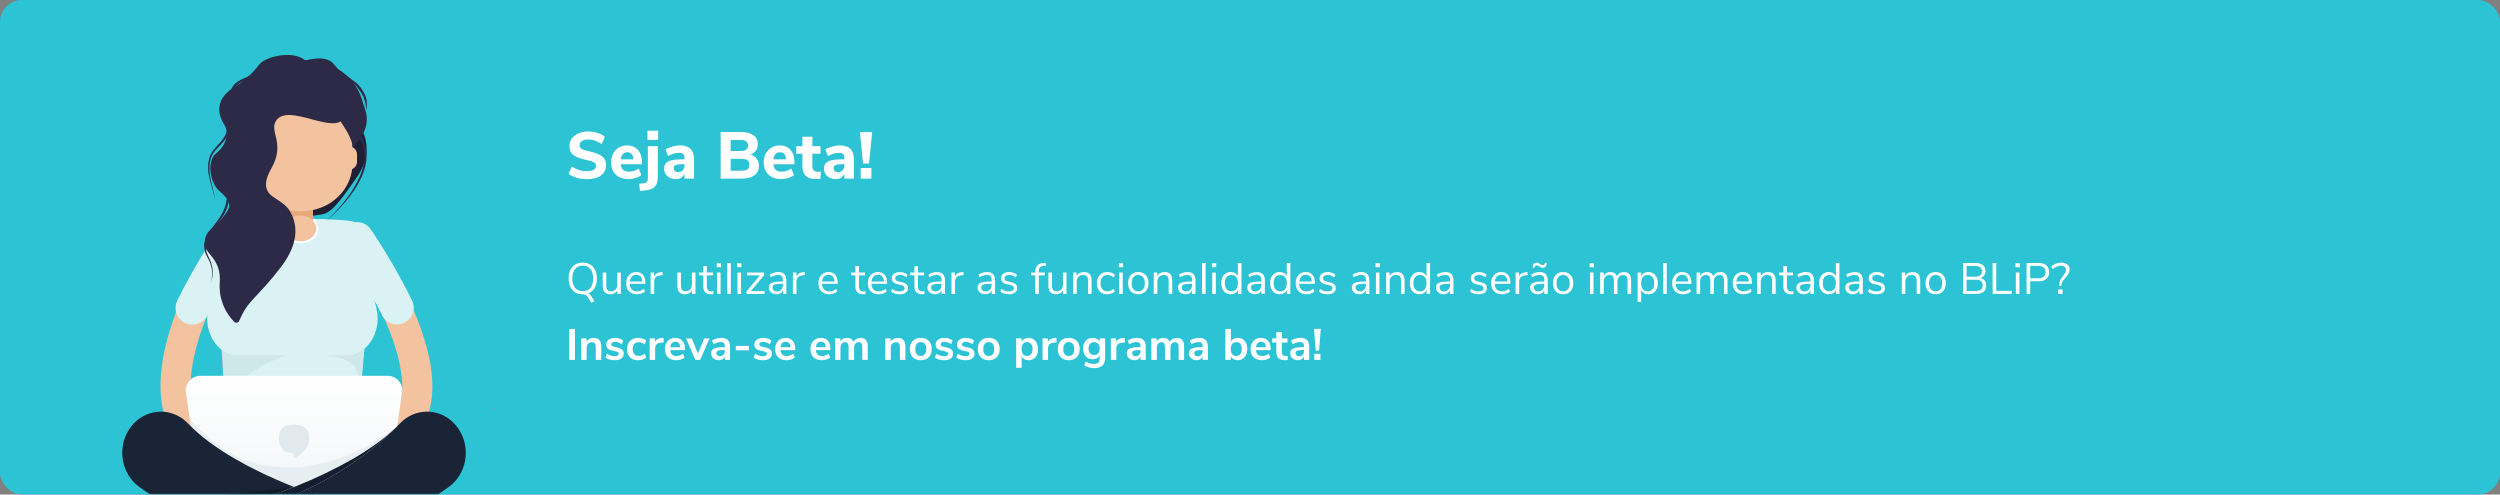<svg width="910" height="180" viewBox="0 0 910 180" fill="none" xmlns="http://www.w3.org/2000/svg">
<rect x="0" y="0" width="910" height="180" fill="#808080" stroke="none"/>
<rect width="910" height="180" rx="8" fill="#2CC3D5"/>
<mask id="mask0" mask-type="alpha" maskUnits="userSpaceOnUse" x="0" y="0" width="910" height="180">
<rect width="910" height="180" fill="#C4C4C4"/>
</mask>
<g mask="url(#mask0)">
<path d="M112.433 160.101C112.433 161.173 112.115 162.22 111.52 163.111C110.925 164.002 110.079 164.696 109.089 165.106C108.099 165.516 107.01 165.623 105.959 165.414C104.909 165.205 103.943 164.689 103.186 163.932C102.428 163.174 101.912 162.209 101.703 161.158C101.494 160.107 101.602 159.018 102.012 158.028C102.422 157.038 103.116 156.192 104.007 155.597C104.897 155.002 105.945 154.684 107.016 154.684C108.453 154.684 109.831 155.255 110.846 156.271C111.862 157.287 112.433 158.665 112.433 160.101Z" fill="#BAE6F0"/>
<path d="M129.952 86.947C150.465 117.75 164.681 155.304 134.758 162.23" stroke="#F3C29F" stroke-width="10.971" stroke-linecap="round" stroke-linejoin="round"/>
<path d="M129.952 86.947C135.346 94.981 140.214 103.357 144.523 112.021" stroke="#DAF2F4" stroke-width="12.192" stroke-linecap="round" stroke-linejoin="round"/>
<path d="M136.793 171.626C136.811 171.451 136.796 171.275 136.75 171.105L136.135 169.454C134.716 165.523 131.196 155.583 131.087 151.264C130.903 143.898 131.977 131.276 132.611 127.046C131.423 127.676 130.269 128.546 129.034 128.546H84.384C83.144 128.546 81.871 127.817 80.684 127.188C81.318 131.418 82.056 143.898 81.871 151.264C81.763 155.583 78.266 165.523 76.824 169.454L76.209 171.105C76.162 171.275 76.148 171.451 76.166 171.626C76.165 171.634 76.165 171.642 76.166 171.649C76.166 173.84 89.706 175.623 106.491 175.652C123.276 175.68 136.816 173.84 136.816 171.649C136.809 171.641 136.801 171.633 136.793 171.626Z" fill="#DAF2F4"/>
<path d="M85.756 129.232C83.915 129.171 82.147 128.506 80.722 127.34L81.824 143.95C81.753 139.881 84.133 130.079 84.133 130.079C84.391 130.13 84.654 130.156 84.918 130.155C87.757 130.022 95.908 129.402 95.908 129.402C90.728 129.398 85.756 129.232 85.756 129.232Z" fill="#C64A79"/>
<path d="M107.238 128.338L80.684 127.189L81.914 148.875C82.477 135.364 107.238 128.338 107.238 128.338Z" fill="#CEE8EA"/>
<path d="M137.048 112.381C134.881 103.075 129.583 81.279 129.583 81.279C129.583 80.21 123.097 79.832 108.544 79.548V79.477L106.43 79.505L104.32 79.477V79.548C89.767 79.832 83.281 80.21 83.281 81.279C83.281 81.279 77.983 103.075 75.816 112.381C73.725 121.369 79.894 129.27 85.751 129.27H127.113C132.965 129.284 139.158 121.35 137.048 112.381Z" fill="#DAF2F4"/>
<path d="M127.279 129.232C127.279 129.232 122.307 129.398 117.126 129.398C117.126 129.398 128.589 129.487 130.018 135.169C130.127 135.709 130.236 136.267 130.34 136.835C130.813 139.441 131.239 142.214 131.21 143.931L132.629 126.971C131.078 128.182 129.001 129.232 127.279 129.232Z" fill="#CEE8EA"/>
<path d="M84.081 87.046C63.567 117.85 53.504 156.487 79.274 162.334" stroke="#F3C29F" stroke-width="10.971" stroke-linecap="round" stroke-linejoin="round"/>
<path d="M84.571 87C79.178 95.034 74.31 103.41 70 112.074" stroke="#DAF2F4" stroke-width="12.192" stroke-linecap="round" stroke-linejoin="round"/>
<path d="M141.126 136.802H72.925C72.165 136.801 71.414 136.964 70.724 137.28C70.032 137.595 69.418 138.056 68.921 138.631C68.424 139.205 68.056 139.88 67.844 140.61C67.631 141.339 67.578 142.105 67.688 142.857L72.551 176.324C72.658 177.052 73.021 177.719 73.577 178.202C74.132 178.686 74.843 178.954 75.579 178.959H138.453C139.193 178.959 139.907 178.692 140.467 178.208C141.026 177.725 141.393 177.056 141.5 176.324L146.363 142.857C146.473 142.105 146.42 141.339 146.207 140.61C145.995 139.88 145.627 139.205 145.13 138.631C144.633 138.056 144.018 137.595 143.328 137.28C142.637 136.964 141.886 136.801 141.126 136.802Z" fill="url(#paint0_linear)"/>
<path opacity="0.8" d="M112.338 157.948C112.193 157.158 111.807 156.431 111.234 155.868C110.661 155.304 109.928 154.93 109.136 154.798C108.389 154.65 107.63 154.575 106.869 154.575C105.862 154.575 104.447 154.708 103.425 155.342C102.148 156.132 101.476 157.669 101.533 159.666C101.566 160.815 101.84 162.433 102.952 163.588C103.842 164.534 105.55 164.974 106.874 165.031V166.067C106.875 166.233 106.942 166.393 107.06 166.51C107.178 166.628 107.337 166.695 107.503 166.696H107.56C107.69 166.686 107.812 166.634 107.91 166.549C108.426 166.109 109.107 165.523 109.765 164.903L110.058 164.638C110.584 164.182 111.06 163.672 111.477 163.115C112.409 161.814 112.722 159.883 112.338 157.948Z" fill="#DAE5EA"/>
<path d="M107.016 177.275L106.69 177.403L106.217 176.967L107.016 177.275Z" fill="#564B5E"/>
<path d="M179.901 148.842C179.963 148.842 180.024 148.817 180.068 148.773C180.112 148.728 180.137 148.668 180.137 148.605C180.137 148.543 180.112 148.482 180.068 148.438C180.024 148.394 179.963 148.369 179.901 148.369C179.838 148.369 179.778 148.394 179.733 148.438C179.689 148.482 179.664 148.543 179.664 148.605C179.664 148.668 179.689 148.728 179.733 148.773C179.778 148.817 179.838 148.842 179.901 148.842Z" fill="#DF638D"/>
<path opacity="0.6" d="M69.055 152.414C69.055 152.414 76.275 161.454 87.421 166.696C93.249 169.426 100.194 170.173 107.645 170.032C114.448 169.904 123.229 167.325 129.952 164.175C138.94 159.959 144.949 154.916 144.57 155.186L119.577 177.279L87.236 178.405L70.716 163.82L69.055 152.414Z" fill="#DEE8EC"/>
<path d="M157.273 196.397C157.273 199.922 156.218 202.774 154.907 202.774L150.526 202.178C142.269 202.236 134.014 201.846 125.798 201.01C117.428 200.187 109.108 198.923 100.871 197.225C94.456 195.909 88.113 194.265 81.867 192.3L112.977 179.569C118.082 181.462 123.281 183.127 128.537 184.636C136.126 186.828 143.828 188.608 151.61 189.968H151.652C151.738 189.968 151.823 190.01 151.908 190.029H154.907C156.218 190.025 157.273 192.877 157.273 196.397Z" fill="#121927"/>
<path d="M163.437 177.185L163.04 177.474C159.101 180.32 154.928 182.827 150.564 184.967C146.504 186.972 142.335 188.745 138.075 190.28C129.938 193.183 121.605 195.5 113.138 197.216C104.903 198.914 96.584 200.178 88.216 201C79.998 201.837 71.742 202.227 63.482 202.169L59.106 202.765C57.805 202.765 56.741 199.927 56.741 196.388C56.741 192.849 57.791 190.015 59.106 190.015H62.106C62.191 190.015 62.271 189.968 62.361 189.954H62.404C64.769 189.547 67.135 189.094 69.5 188.596C69.897 188.516 70.295 188.435 70.688 188.345C115.527 186.529 144.097 155.664 144.542 155.181C144.883 154.846 145.209 154.51 145.531 154.174C146.129 153.549 146.78 152.976 147.475 152.461C153.89 147.782 162.661 149.523 167.061 156.35C171.461 163.177 169.857 172.501 163.437 177.185Z" fill="#1A2437"/>
<path d="M94.101 171.569C98.042 173.504 102.886 175.605 107.016 177.275C101.644 178.551 96.202 179.516 90.718 180.165C76.814 181.797 58.103 182.27 55.421 180.459C55.274 180.369 55.127 180.279 54.981 180.179L54.9 180.132C53.601 179.299 52.305 178.413 51.011 177.473L50.614 177.185C44.194 172.501 42.572 163.172 46.957 156.345C51.343 149.518 60.104 147.777 66.524 152.466C67.219 152.981 67.87 153.554 68.469 154.178C70.844 156.634 73.423 158.883 76.18 160.901C79.151 163.086 82.24 165.106 85.434 166.952C88.234 168.573 91.123 170.112 94.101 171.569Z" fill="#1A2437"/>
<path d="M107.016 177.275C100.114 180.023 92.686 182.554 85.481 184.626C80.869 185.946 75.835 187.214 71.123 188.255L70.943 188.345L70.863 188.312L70.716 188.345L70.82 188.293C68.365 187.285 65.919 186.188 63.468 184.981C60.713 183.615 58.029 182.11 55.426 180.473C59.811 183.444 107.016 177.275 107.016 177.275Z" fill="#121927"/>
<path d="M144.57 155.181C144.126 155.655 115.556 186.529 70.716 188.345L71.109 188.26C75.934 187.204 80.722 185.992 85.472 184.627C92.768 182.537 99.956 180.083 107.007 177.275L107.787 176.967C114.953 174.12 121.909 170.77 128.603 166.943C131.797 165.097 134.886 163.077 137.857 160.892C140.224 159.146 142.467 157.238 144.57 155.181Z" fill="#141E30"/>
<path d="M102.116 25.591C103.025 25.445 112.964 18.454 121.769 27.334C127.999 33.614 122.3 37.764 127.633 42.091C132.357 45.927 136.762 54.593 129.953 64.441C118.32 81.26 119.389 76.927 111.257 79.052C96.819 82.835 99.045 74.986 99.045 74.986L102.116 25.591Z" fill="#211F36"/>
<path d="M102.233 24.602C105.475 23.274 108.866 22.006 112.507 21.905C114.343 21.817 116.172 22.179 117.818 22.956C119.459 23.797 120.782 25.103 121.602 26.691C122.466 28.194 123.167 29.775 123.696 31.411C124.209 33.036 124.625 34.687 124.943 36.356C125.286 38.008 125.566 39.66 126.046 41.253C126.444 42.841 127.125 44.354 128.06 45.725C128.551 46.394 129.112 47.013 129.737 47.572C130.379 48.199 130.946 48.892 131.426 49.638C132.389 51.127 133.025 52.784 133.296 54.511C133.832 57.957 132.972 61.427 131.576 64.542C130.12 67.643 128.233 70.546 125.965 73.174C123.738 75.799 121.311 78.266 118.703 80.556C121.19 78.162 123.51 75.617 125.648 72.938C127.782 70.278 129.558 67.376 130.934 64.3C132.237 61.226 132.947 57.874 132.417 54.641C132.153 53.032 131.546 51.49 130.635 50.109C130.18 49.424 129.652 48.785 129.057 48.204C128.39 47.608 127.788 46.95 127.262 46.239C126.259 44.794 125.524 43.197 125.086 41.519C124.625 39.866 124.332 38.197 123.996 36.55C123.372 33.27 122.499 30.024 120.841 27.11C120.121 25.634 118.945 24.399 117.469 23.569C115.938 22.791 114.219 22.403 112.482 22.442C110.725 22.461 108.977 22.681 107.277 23.097C105.581 23.475 103.923 24.089 102.233 24.602Z" fill="#2C2A46"/>
<path d="M110.217 56.73C110.062 55.938 109.744 55.188 109.282 54.526C108.82 53.865 108.226 53.307 107.536 52.889C106.176 52.008 104.658 51.398 103.067 51.094C101.473 50.819 99.844 50.819 98.251 51.094C95.06 51.576 92.016 52.764 89.342 54.57C88.017 55.459 86.835 56.544 85.836 57.789C83.839 60.29 82.871 63.459 83.132 66.65C83.185 67.445 83.305 68.217 83.395 69.043C83.482 69.877 83.506 70.717 83.467 71.555C83.374 73.238 82.991 74.891 82.336 76.444C81.031 79.561 78.746 82.038 76.849 84.628C75.871 85.878 75.207 87.346 74.917 88.906C74.823 89.688 74.868 90.48 75.049 91.246C75.246 92.018 75.533 92.765 75.904 93.471C76.712 94.92 77.219 96.518 77.394 98.168C77.465 98.99 77.437 99.817 77.31 100.633C77.16 101.442 76.96 102.241 76.712 103.026C77.144 101.456 77.288 99.82 77.137 98.198C76.905 96.597 76.354 95.058 75.515 93.675C75.1 92.948 74.778 92.172 74.558 91.365C74.341 90.542 74.272 89.687 74.355 88.84C74.617 87.173 75.28 85.594 76.287 84.24C77.214 82.863 78.249 81.595 79.189 80.279C80.147 78.993 80.95 77.6 81.582 76.126C82.194 74.659 82.542 73.096 82.611 71.508C82.643 70.709 82.615 69.909 82.527 69.115C82.438 68.343 82.3 67.505 82.24 66.667C82.136 64.98 82.338 63.287 82.838 61.672C83.345 60.06 84.158 58.561 85.232 57.256C86.289 55.956 87.54 54.825 88.941 53.906C90.322 52.984 91.813 52.24 93.38 51.692C94.938 51.123 96.556 50.736 98.203 50.537C99.853 50.306 101.531 50.362 103.163 50.705C104.781 51.07 106.314 51.746 107.674 52.697C108.35 53.174 108.935 53.768 109.403 54.45C109.863 55.128 110.144 55.913 110.217 56.73Z" fill="#2C2A46"/>
<path d="M111.413 26.749C111.291 25.961 110.97 25.217 110.48 24.589C110.017 23.957 109.448 23.411 108.799 22.973C107.485 22.104 106.016 21.494 104.473 21.178C102.977 20.784 101.481 21.43 100.117 22.189C98.772 23.012 97.477 23.915 96.24 24.894C94.972 25.851 93.703 26.82 92.327 27.664C90.951 28.508 89.426 29.112 88.037 29.806C87.358 30.135 86.729 30.56 86.171 31.068C85.649 31.575 85.241 32.187 84.974 32.863C84.499 34.321 84.308 35.856 84.412 37.386C84.591 40.533 84.645 43.83 83.742 46.959C83.297 48.539 82.552 50.018 81.546 51.315C80.553 52.619 79.32 53.66 78.333 54.851C77.327 56.024 76.661 57.449 76.407 58.973C76.164 60.519 76.164 62.094 76.407 63.64C76.651 65.204 76.98 66.754 77.394 68.282C77.585 69.054 77.777 69.826 77.902 70.616C78.066 71.405 78.066 72.22 77.902 73.009C78.021 72.225 77.981 71.425 77.783 70.658C77.621 69.886 77.4 69.12 77.184 68.36C76.703 66.837 76.303 65.289 75.988 63.724C75.693 62.132 75.654 60.504 75.874 58.901C76.102 57.265 76.775 55.724 77.819 54.444C78.836 53.169 80.014 52.105 80.948 50.854C81.884 49.626 82.573 48.228 82.976 46.738C83.379 45.232 83.604 43.684 83.646 42.125C83.646 41.341 83.646 40.557 83.646 39.774L83.526 37.38C83.416 35.73 83.638 34.074 84.178 32.51C84.497 31.714 84.982 30.996 85.603 30.404C86.224 29.846 86.924 29.38 87.678 29.022C89.138 28.31 90.61 27.76 91.933 26.946C93.255 26.132 94.541 25.265 95.857 24.349C97.141 23.39 98.482 22.509 99.872 21.711C100.582 21.309 101.34 20.998 102.127 20.784C102.933 20.556 103.787 20.556 104.592 20.784C106.161 21.163 107.642 21.842 108.954 22.782C109.62 23.233 110.183 23.82 110.607 24.503C111.03 25.186 111.305 25.952 111.413 26.749Z" fill="#2C2A46"/>
<path d="M109.451 88.19C112.771 88.19 115.463 85.972 115.463 83.236C115.463 80.5 112.771 78.282 109.451 78.282C106.13 78.282 103.438 80.5 103.438 83.236C103.438 85.972 106.13 88.19 109.451 88.19Z" fill="#EFB8C2"/>
<path d="M109.451 88.19C112.771 88.19 115.463 85.972 115.463 83.236C115.463 80.5 112.771 78.282 109.451 78.282C106.13 78.282 103.438 80.5 103.438 83.236C103.438 85.972 106.13 88.19 109.451 88.19Z" fill="#F3C29F" stroke="white" stroke-width="0.71" stroke-miterlimit="10"/>
<path d="M109.935 69.002H108.96C107.638 69.004 106.32 68.861 105.029 68.577V79.945C105.032 80.466 105.137 80.981 105.339 81.462C105.541 81.942 105.836 82.378 106.206 82.744C106.577 83.111 107.016 83.4 107.499 83.596C107.982 83.792 108.499 83.891 109.02 83.887H109.935C110.456 83.887 110.972 83.785 111.452 83.585C111.933 83.386 112.37 83.094 112.738 82.725C113.106 82.357 113.398 81.919 113.596 81.438C113.795 80.957 113.897 80.441 113.896 79.921V68.583C112.595 68.865 111.267 69.005 109.935 69.002Z" fill="#F3C29F"/>
<path d="M105.041 76.874V80.147C105.041 80.147 105.993 78.526 109.463 78.514C112.933 78.502 113.878 80.309 113.878 80.309V76.372L105.029 76.222L105.041 76.874Z" fill="#E8AA7D"/>
<path d="M128.321 40.922V59.469C128.321 67.792 122.135 74.744 113.866 76.443C112.573 76.711 111.256 76.845 109.935 76.844H108.96C107.639 76.846 106.322 76.709 105.029 76.437C96.767 74.732 90.574 67.774 90.574 59.469V40.922C90.574 31.349 98.807 23.571 108.96 23.571H109.935C120.094 23.571 128.321 31.349 128.321 40.922Z" fill="#F3C29F"/>
<path d="M91.029 48.122V56.534C90.278 56.521 89.562 56.214 89.035 55.677C88.509 55.141 88.215 54.419 88.217 53.668V50.988C88.217 50.237 88.511 49.516 89.037 48.98C89.563 48.444 90.278 48.136 91.029 48.122Z" fill="#EFB8C2"/>
<path d="M129.96 56.192V58.872C129.962 59.623 129.668 60.345 129.142 60.881C128.616 61.418 127.899 61.725 127.148 61.738V53.326C127.899 53.34 128.614 53.648 129.14 54.184C129.666 54.72 129.96 55.441 129.96 56.192Z" fill="#F3C29F"/>
<path d="M100.518 43.914C97.838 47.953 104.042 52.129 98.723 61.39C96.132 65.907 96.533 68.444 97.844 70.239C99.232 72.088 103.432 73.554 105.298 76.509C108.051 80.889 109.445 87.823 102.265 97.21C93.386 108.812 90.431 108.907 87.194 116.524C87.146 116.695 87.063 116.854 86.951 116.992C86.839 117.129 86.7 117.243 86.543 117.325C86.385 117.407 86.212 117.455 86.035 117.468C85.858 117.48 85.68 117.456 85.513 117.397C83.59 115.526 82.099 113.258 81.144 110.751C80.189 108.244 79.793 105.558 79.984 102.882C80.648 93.758 74.097 92.317 74.48 88.481C75.078 82.409 77.699 84.575 82.737 76.862C83.742 75.319 84.125 73.057 80.188 69.856C76.251 66.655 75.156 58.536 78.716 55.754C82.276 52.972 83.61 48.527 81.576 45.248C80.822 44.052 76.018 36.776 86.32 31.039C88.145 30.027 92.028 26.677 94.284 23.572C96.36 20.706 106.441 18.032 111.15 22.016C115.858 26.001 131.157 31.35 125.228 42.837C121.835 49.424 104.927 37.291 100.518 43.914Z" fill="#2C2A46"/>
<path d="M123.553 25.564C121.231 23.895 121.195 19.581 111.15 21.974C105.269 23.428 128.453 45.709 128.321 53.606C128.321 53.606 135.674 47.623 132.892 39.768C131.217 35.017 131.061 30.967 123.553 25.564Z" fill="#2C2A46"/>
<path d="M133.225 40.21C133.269 39.155 133.153 38.1 132.882 37.08C132.63 36.082 132.249 35.12 131.75 34.219C130.711 32.416 129.351 30.817 127.737 29.503C126.893 28.837 126.076 28.147 125.286 27.434C124.481 26.708 123.754 25.972 122.742 25.699C121.718 25.424 120.678 25.208 119.629 25.054L116.426 24.5L119.625 24.813C120.7 24.909 121.767 25.076 122.82 25.313C123.367 25.442 123.882 25.676 124.339 26.003C124.795 26.325 125.196 26.679 125.609 27.031C126.426 27.719 127.256 28.374 128.114 29.008C129.984 30.195 131.508 31.854 132.533 33.818C133.586 35.778 133.834 38.07 133.225 40.21Z" fill="#2C2A46"/>
</g>
<path d="M214.08 106.792C214.315 106.867 214.523 106.989 214.704 107.16C214.885 107.341 215.072 107.587 215.264 107.896L216.336 109.624L215.232 110.2L213.904 108.04C213.531 107.432 212.933 107.128 212.112 107.128C211.067 107.128 210.155 106.893 209.376 106.424C208.608 105.955 208.016 105.288 207.6 104.424C207.184 103.56 206.976 102.541 206.976 101.368C206.976 100.184 207.179 99.16 207.584 98.296C208 97.421 208.592 96.755 209.36 96.296C210.139 95.827 211.056 95.592 212.112 95.592C213.157 95.592 214.064 95.827 214.832 96.296C215.611 96.755 216.208 97.421 216.624 98.296C217.04 99.16 217.248 100.179 217.248 101.352C217.248 102.717 216.971 103.875 216.416 104.824C215.872 105.763 215.093 106.419 214.08 106.792ZM208.32 101.352C208.32 102.835 208.651 103.981 209.312 104.792C209.984 105.603 210.917 106.008 212.112 106.008C213.307 106.008 214.235 105.608 214.896 104.808C215.568 103.997 215.904 102.845 215.904 101.352C215.904 99.859 215.573 98.712 214.912 97.912C214.251 97.112 213.317 96.712 212.112 96.712C210.917 96.712 209.984 97.117 209.312 97.928C208.651 98.728 208.32 99.869 208.32 101.352ZM225.979 99.208V107H224.715V105.672C224.469 106.141 224.123 106.499 223.675 106.744C223.237 106.989 222.741 107.112 222.187 107.112C221.259 107.112 220.56 106.856 220.091 106.344C219.621 105.821 219.387 105.053 219.387 104.04V99.208H220.683V104.008C220.683 104.701 220.821 105.213 221.099 105.544C221.376 105.864 221.813 106.024 222.411 106.024C223.093 106.024 223.643 105.805 224.059 105.368C224.475 104.92 224.683 104.333 224.683 103.608V99.208H225.979ZM234.916 103.304H229.22C229.262 104.211 229.508 104.899 229.956 105.368C230.404 105.827 231.038 106.056 231.86 106.056C232.766 106.056 233.598 105.747 234.356 105.128L234.788 106.072C234.446 106.392 234.009 106.648 233.476 106.84C232.942 107.021 232.398 107.112 231.844 107.112C230.628 107.112 229.668 106.755 228.964 106.04C228.27 105.325 227.924 104.339 227.924 103.08C227.924 102.28 228.078 101.576 228.388 100.968C228.697 100.349 229.129 99.869 229.684 99.528C230.249 99.187 230.889 99.016 231.604 99.016C232.638 99.016 233.449 99.357 234.036 100.04C234.622 100.712 234.916 101.64 234.916 102.824V103.304ZM231.62 100.024C230.937 100.024 230.388 100.237 229.972 100.664C229.566 101.091 229.326 101.693 229.252 102.472H233.78C233.758 101.683 233.561 101.08 233.188 100.664C232.814 100.237 232.292 100.024 231.62 100.024ZM241.241 100.136L240.393 100.216C239.593 100.291 239.012 100.541 238.649 100.968C238.297 101.395 238.121 101.923 238.121 102.552V107H236.825V99.208H238.089V100.568C238.526 99.661 239.385 99.155 240.665 99.048L241.129 99.016L241.241 100.136ZM253.151 99.208V107H251.887V105.672C251.641 106.141 251.295 106.499 250.847 106.744C250.409 106.989 249.913 107.112 249.359 107.112C248.431 107.112 247.732 106.856 247.263 106.344C246.793 105.821 246.559 105.053 246.559 104.04V99.208H247.855V104.008C247.855 104.701 247.993 105.213 248.271 105.544C248.548 105.864 248.985 106.024 249.583 106.024C250.265 106.024 250.815 105.805 251.231 105.368C251.647 104.92 251.855 104.333 251.855 103.608V99.208H253.151ZM258.983 106.072C259.218 106.072 259.453 106.056 259.687 106.024L259.623 107.048C259.378 107.091 259.111 107.112 258.823 107.112C257.885 107.112 257.175 106.867 256.695 106.376C256.226 105.885 255.991 105.203 255.991 104.328V100.232H254.471V99.208H255.991V96.84H257.287V99.208H259.495V100.232H257.287V104.232C257.287 105.459 257.853 106.072 258.983 106.072ZM260.997 107V99.208H262.293V107H260.997ZM260.869 95.832H262.437V97.288H260.869V95.832ZM264.716 107V95.72H266.012V107H264.716ZM268.434 107V99.208H269.73V107H268.434ZM268.306 95.832H269.874V97.288H268.306V95.832ZM273.321 105.976H278.329V107H271.721V106.104L276.585 100.232H271.881V99.208H278.153V100.152L273.321 105.976ZM283.29 99.016C284.282 99.016 285.018 99.272 285.498 99.784C285.989 100.285 286.234 101.053 286.234 102.088V107H284.97V105.672C284.767 106.131 284.458 106.488 284.042 106.744C283.626 106.989 283.146 107.112 282.602 107.112C282.101 107.112 281.637 107.011 281.21 106.808C280.794 106.605 280.463 106.323 280.218 105.96C279.973 105.597 279.85 105.197 279.85 104.76C279.85 104.173 279.999 103.72 280.298 103.4C280.597 103.069 281.087 102.835 281.77 102.696C282.453 102.547 283.402 102.472 284.618 102.472H284.97V101.944C284.97 101.293 284.837 100.824 284.57 100.536C284.303 100.237 283.871 100.088 283.274 100.088C282.378 100.088 281.487 100.365 280.602 100.92L280.17 99.976C280.575 99.688 281.061 99.459 281.626 99.288C282.202 99.107 282.757 99.016 283.29 99.016ZM282.778 106.088C283.418 106.088 283.941 105.875 284.346 105.448C284.762 105.011 284.97 104.451 284.97 103.768V103.304H284.682C283.743 103.304 283.029 103.347 282.538 103.432C282.047 103.507 281.695 103.64 281.482 103.832C281.279 104.013 281.178 104.285 281.178 104.648C281.178 105.064 281.327 105.411 281.626 105.688C281.935 105.955 282.319 106.088 282.778 106.088ZM293.022 100.136L292.174 100.216C291.374 100.291 290.793 100.541 290.43 100.968C290.078 101.395 289.902 101.923 289.902 102.552V107H288.606V99.208H289.87V100.568C290.308 99.661 291.166 99.155 292.446 99.048L292.91 99.016L293.022 100.136ZM304.9 103.304H299.204C299.247 104.211 299.492 104.899 299.94 105.368C300.388 105.827 301.023 106.056 301.844 106.056C302.751 106.056 303.583 105.747 304.34 105.128L304.772 106.072C304.431 106.392 303.993 106.648 303.46 106.84C302.927 107.021 302.383 107.112 301.828 107.112C300.612 107.112 299.652 106.755 298.948 106.04C298.255 105.325 297.908 104.339 297.908 103.08C297.908 102.28 298.063 101.576 298.372 100.968C298.681 100.349 299.113 99.869 299.668 99.528C300.233 99.187 300.873 99.016 301.588 99.016C302.623 99.016 303.433 99.357 304.02 100.04C304.607 100.712 304.9 101.64 304.9 102.824V103.304ZM301.604 100.024C300.921 100.024 300.372 100.237 299.956 100.664C299.551 101.091 299.311 101.693 299.236 102.472H303.764C303.743 101.683 303.545 101.08 303.172 100.664C302.799 100.237 302.276 100.024 301.604 100.024ZM314.358 106.072C314.593 106.072 314.828 106.056 315.062 106.024L314.998 107.048C314.753 107.091 314.486 107.112 314.198 107.112C313.26 107.112 312.55 106.867 312.07 106.376C311.601 105.885 311.366 105.203 311.366 104.328V100.232H309.846V99.208H311.366V96.84H312.662V99.208H314.87V100.232H312.662V104.232C312.662 105.459 313.228 106.072 314.358 106.072ZM322.9 103.304H317.204C317.247 104.211 317.492 104.899 317.94 105.368C318.388 105.827 319.023 106.056 319.844 106.056C320.751 106.056 321.583 105.747 322.34 105.128L322.772 106.072C322.431 106.392 321.993 106.648 321.46 106.84C320.927 107.021 320.383 107.112 319.828 107.112C318.612 107.112 317.652 106.755 316.948 106.04C316.255 105.325 315.908 104.339 315.908 103.08C315.908 102.28 316.063 101.576 316.372 100.968C316.681 100.349 317.113 99.869 317.668 99.528C318.233 99.187 318.873 99.016 319.588 99.016C320.623 99.016 321.433 99.357 322.02 100.04C322.607 100.712 322.9 101.64 322.9 102.824V103.304ZM319.604 100.024C318.921 100.024 318.372 100.237 317.956 100.664C317.551 101.091 317.311 101.693 317.236 102.472H321.764C321.743 101.683 321.545 101.08 321.172 100.664C320.799 100.237 320.276 100.024 319.604 100.024ZM327.449 107.112C326.137 107.112 325.097 106.776 324.329 106.104L324.761 105.144C325.177 105.475 325.599 105.715 326.025 105.864C326.463 106.003 326.953 106.072 327.497 106.072C328.073 106.072 328.511 105.976 328.809 105.784C329.119 105.581 329.273 105.293 329.273 104.92C329.273 104.611 329.172 104.365 328.969 104.184C328.767 104.003 328.431 103.859 327.961 103.752L326.649 103.448C325.988 103.299 325.481 103.043 325.129 102.68C324.777 102.317 324.601 101.869 324.601 101.336C324.601 100.643 324.873 100.083 325.417 99.656C325.961 99.229 326.687 99.016 327.593 99.016C328.137 99.016 328.655 99.107 329.145 99.288C329.636 99.459 330.047 99.709 330.377 100.04L329.945 100.984C329.231 100.376 328.447 100.072 327.593 100.072C327.049 100.072 326.623 100.179 326.313 100.392C326.015 100.595 325.865 100.883 325.865 101.256C325.865 101.565 325.956 101.816 326.137 102.008C326.329 102.189 326.633 102.328 327.049 102.424L328.377 102.744C329.103 102.915 329.641 103.176 329.993 103.528C330.345 103.869 330.521 104.317 330.521 104.872C330.521 105.555 330.244 106.099 329.689 106.504C329.145 106.909 328.399 107.112 327.449 107.112ZM335.843 106.072C336.077 106.072 336.312 106.056 336.547 106.024L336.483 107.048C336.237 107.091 335.971 107.112 335.683 107.112C334.744 107.112 334.035 106.867 333.555 106.376C333.085 105.885 332.851 105.203 332.851 104.328V100.232H331.331V99.208H332.851V96.84H334.147V99.208H336.355V100.232H334.147V104.232C334.147 105.459 334.712 106.072 335.843 106.072ZM341.024 99.016C342.016 99.016 342.752 99.272 343.232 99.784C343.723 100.285 343.968 101.053 343.968 102.088V107H342.704V105.672C342.502 106.131 342.192 106.488 341.776 106.744C341.36 106.989 340.88 107.112 340.336 107.112C339.835 107.112 339.371 107.011 338.944 106.808C338.528 106.605 338.198 106.323 337.952 105.96C337.707 105.597 337.584 105.197 337.584 104.76C337.584 104.173 337.734 103.72 338.032 103.4C338.331 103.069 338.822 102.835 339.504 102.696C340.187 102.547 341.136 102.472 342.352 102.472H342.704V101.944C342.704 101.293 342.571 100.824 342.304 100.536C342.038 100.237 341.606 100.088 341.008 100.088C340.112 100.088 339.222 100.365 338.336 100.92L337.904 99.976C338.31 99.688 338.795 99.459 339.36 99.288C339.936 99.107 340.491 99.016 341.024 99.016ZM340.512 106.088C341.152 106.088 341.675 105.875 342.08 105.448C342.496 105.011 342.704 104.451 342.704 103.768V103.304H342.416C341.478 103.304 340.763 103.347 340.272 103.432C339.782 103.507 339.43 103.64 339.216 103.832C339.014 104.013 338.912 104.285 338.912 104.648C338.912 105.064 339.062 105.411 339.36 105.688C339.67 105.955 340.054 106.088 340.512 106.088ZM350.757 100.136L349.909 100.216C349.109 100.291 348.527 100.541 348.165 100.968C347.813 101.395 347.637 101.923 347.637 102.552V107H346.341V99.208H347.605V100.568C348.042 99.661 348.901 99.155 350.181 99.048L350.645 99.016L350.757 100.136ZM359.274 99.016C360.266 99.016 361.002 99.272 361.482 99.784C361.973 100.285 362.218 101.053 362.218 102.088V107H360.954V105.672C360.752 106.131 360.442 106.488 360.026 106.744C359.61 106.989 359.13 107.112 358.586 107.112C358.085 107.112 357.621 107.011 357.194 106.808C356.778 106.605 356.448 106.323 356.202 105.96C355.957 105.597 355.834 105.197 355.834 104.76C355.834 104.173 355.984 103.72 356.282 103.4C356.581 103.069 357.072 102.835 357.754 102.696C358.437 102.547 359.386 102.472 360.602 102.472H360.954V101.944C360.954 101.293 360.821 100.824 360.554 100.536C360.288 100.237 359.856 100.088 359.258 100.088C358.362 100.088 357.472 100.365 356.586 100.92L356.154 99.976C356.56 99.688 357.045 99.459 357.61 99.288C358.186 99.107 358.741 99.016 359.274 99.016ZM358.762 106.088C359.402 106.088 359.925 105.875 360.33 105.448C360.746 105.011 360.954 104.451 360.954 103.768V103.304H360.666C359.728 103.304 359.013 103.347 358.522 103.432C358.032 103.507 357.68 103.64 357.466 103.832C357.264 104.013 357.162 104.285 357.162 104.648C357.162 105.064 357.312 105.411 357.61 105.688C357.92 105.955 358.304 106.088 358.762 106.088ZM367.231 107.112C365.919 107.112 364.879 106.776 364.111 106.104L364.543 105.144C364.959 105.475 365.38 105.715 365.807 105.864C366.244 106.003 366.735 106.072 367.279 106.072C367.855 106.072 368.292 105.976 368.591 105.784C368.9 105.581 369.055 105.293 369.055 104.92C369.055 104.611 368.953 104.365 368.751 104.184C368.548 104.003 368.212 103.859 367.743 103.752L366.431 103.448C365.769 103.299 365.263 103.043 364.911 102.68C364.559 102.317 364.383 101.869 364.383 101.336C364.383 100.643 364.655 100.083 365.199 99.656C365.743 99.229 366.468 99.016 367.375 99.016C367.919 99.016 368.436 99.107 368.927 99.288C369.417 99.459 369.828 99.709 370.159 100.04L369.727 100.984C369.012 100.376 368.228 100.072 367.375 100.072C366.831 100.072 366.404 100.179 366.095 100.392C365.796 100.595 365.647 100.883 365.647 101.256C365.647 101.565 365.737 101.816 365.919 102.008C366.111 102.189 366.415 102.328 366.831 102.424L368.159 102.744C368.884 102.915 369.423 103.176 369.775 103.528C370.127 103.869 370.303 104.317 370.303 104.872C370.303 105.555 370.025 106.099 369.471 106.504C368.927 106.909 368.18 107.112 367.231 107.112ZM378.131 99.208H380.339V100.232H378.131V107H376.835V100.232H375.315V99.208H376.835V98.952C376.835 97.917 377.091 97.133 377.603 96.6C378.126 96.067 378.926 95.768 380.003 95.704L380.643 95.672L380.739 96.68L380.003 96.728C379.352 96.771 378.878 96.957 378.579 97.288C378.28 97.608 378.131 98.104 378.131 98.776V99.208ZM388.213 99.208V107H386.949V105.672C386.704 106.141 386.357 106.499 385.909 106.744C385.472 106.989 384.976 107.112 384.421 107.112C383.493 107.112 382.794 106.856 382.325 106.344C381.856 105.821 381.621 105.053 381.621 104.04V99.208H382.917V104.008C382.917 104.701 383.056 105.213 383.333 105.544C383.61 105.864 384.048 106.024 384.645 106.024C385.328 106.024 385.877 105.805 386.293 105.368C386.709 104.92 386.917 104.333 386.917 103.608V99.208H388.213ZM394.542 99.016C396.409 99.016 397.342 100.045 397.342 102.104V107H396.046V102.184C396.046 101.459 395.902 100.931 395.614 100.6C395.337 100.269 394.889 100.104 394.27 100.104C393.555 100.104 392.985 100.323 392.558 100.76C392.131 101.197 391.918 101.789 391.918 102.536V107H390.622V99.208H391.902V100.488C392.158 100.008 392.515 99.645 392.974 99.4C393.433 99.144 393.955 99.016 394.542 99.016ZM403.012 107.112C402.244 107.112 401.577 106.947 401.012 106.616C400.446 106.285 400.009 105.821 399.7 105.224C399.401 104.616 399.252 103.907 399.252 103.096C399.252 102.285 399.406 101.576 399.716 100.968C400.036 100.349 400.478 99.869 401.044 99.528C401.62 99.187 402.292 99.016 403.06 99.016C403.582 99.016 404.094 99.112 404.596 99.304C405.097 99.485 405.502 99.731 405.812 100.04L405.38 101C404.644 100.403 403.897 100.104 403.14 100.104C402.34 100.104 401.716 100.365 401.268 100.888C400.82 101.411 400.596 102.147 400.596 103.096C400.596 104.035 400.82 104.76 401.268 105.272C401.716 105.784 402.34 106.04 403.14 106.04C403.897 106.04 404.644 105.741 405.38 105.144L405.812 106.104C405.481 106.413 405.065 106.659 404.564 106.84C404.062 107.021 403.545 107.112 403.012 107.112ZM407.372 107V99.208H408.668V107H407.372ZM407.244 95.832H408.812V97.288H407.244V95.832ZM414.323 107.112C413.587 107.112 412.936 106.947 412.371 106.616C411.816 106.285 411.384 105.816 411.075 105.208C410.776 104.589 410.627 103.875 410.627 103.064C410.627 102.253 410.776 101.544 411.075 100.936C411.384 100.317 411.816 99.843 412.371 99.512C412.936 99.181 413.587 99.016 414.323 99.016C415.059 99.016 415.709 99.181 416.275 99.512C416.84 99.843 417.272 100.317 417.571 100.936C417.88 101.544 418.035 102.253 418.035 103.064C418.035 103.875 417.88 104.589 417.571 105.208C417.272 105.816 416.84 106.285 416.275 106.616C415.709 106.947 415.059 107.112 414.323 107.112ZM414.323 106.04C415.091 106.04 415.677 105.789 416.083 105.288C416.499 104.776 416.707 104.035 416.707 103.064C416.707 102.115 416.499 101.384 416.083 100.872C415.667 100.349 415.08 100.088 414.323 100.088C413.565 100.088 412.979 100.349 412.563 100.872C412.147 101.384 411.939 102.115 411.939 103.064C411.939 104.024 412.141 104.76 412.547 105.272C412.963 105.784 413.555 106.04 414.323 106.04ZM423.886 99.016C425.752 99.016 426.686 100.045 426.686 102.104V107H425.39V102.184C425.39 101.459 425.246 100.931 424.958 100.6C424.68 100.269 424.232 100.104 423.614 100.104C422.899 100.104 422.328 100.323 421.902 100.76C421.475 101.197 421.262 101.789 421.262 102.536V107H419.966V99.208H421.246V100.488C421.502 100.008 421.859 99.645 422.318 99.4C422.776 99.144 423.299 99.016 423.886 99.016ZM432.227 99.016C433.219 99.016 433.955 99.272 434.435 99.784C434.926 100.285 435.171 101.053 435.171 102.088V107H433.907V105.672C433.705 106.131 433.395 106.488 432.979 106.744C432.563 106.989 432.083 107.112 431.539 107.112C431.038 107.112 430.574 107.011 430.147 106.808C429.731 106.605 429.401 106.323 429.155 105.96C428.91 105.597 428.787 105.197 428.787 104.76C428.787 104.173 428.937 103.72 429.235 103.4C429.534 103.069 430.025 102.835 430.707 102.696C431.39 102.547 432.339 102.472 433.555 102.472H433.907V101.944C433.907 101.293 433.774 100.824 433.507 100.536C433.241 100.237 432.809 100.088 432.211 100.088C431.315 100.088 430.425 100.365 429.539 100.92L429.107 99.976C429.513 99.688 429.998 99.459 430.563 99.288C431.139 99.107 431.694 99.016 432.227 99.016ZM431.715 106.088C432.355 106.088 432.878 105.875 433.283 105.448C433.699 105.011 433.907 104.451 433.907 103.768V103.304H433.619C432.681 103.304 431.966 103.347 431.475 103.432C430.985 103.507 430.633 103.64 430.419 103.832C430.217 104.013 430.115 104.285 430.115 104.648C430.115 105.064 430.265 105.411 430.563 105.688C430.873 105.955 431.257 106.088 431.715 106.088ZM437.544 107V95.72H438.84V107H437.544ZM441.263 107V99.208H442.559V107H441.263ZM441.135 95.832H442.703V97.288H441.135V95.832ZM451.893 95.72V107H450.597V105.576C450.363 106.067 450.016 106.445 449.557 106.712C449.109 106.979 448.581 107.112 447.973 107.112C447.291 107.112 446.688 106.941 446.165 106.6C445.643 106.259 445.237 105.784 444.949 105.176C444.661 104.557 444.517 103.843 444.517 103.032C444.517 102.232 444.661 101.528 444.949 100.92C445.237 100.312 445.643 99.843 446.165 99.512C446.688 99.181 447.291 99.016 447.973 99.016C448.581 99.016 449.109 99.149 449.557 99.416C450.016 99.683 450.363 100.061 450.597 100.552V95.72H451.893ZM448.229 106.04C448.987 106.04 449.568 105.784 449.973 105.272C450.389 104.749 450.597 104.013 450.597 103.064C450.597 102.115 450.389 101.384 449.973 100.872C449.568 100.36 448.987 100.104 448.229 100.104C447.472 100.104 446.88 100.36 446.453 100.872C446.037 101.384 445.829 102.104 445.829 103.032C445.829 103.981 446.037 104.723 446.453 105.256C446.88 105.779 447.472 106.04 448.229 106.04ZM457.462 99.016C458.454 99.016 459.19 99.272 459.67 99.784C460.16 100.285 460.406 101.053 460.406 102.088V107H459.142V105.672C458.939 106.131 458.63 106.488 458.214 106.744C457.798 106.989 457.318 107.112 456.774 107.112C456.272 107.112 455.808 107.011 455.382 106.808C454.966 106.605 454.635 106.323 454.39 105.96C454.144 105.597 454.022 105.197 454.022 104.76C454.022 104.173 454.171 103.72 454.47 103.4C454.768 103.069 455.259 102.835 455.942 102.696C456.624 102.547 457.574 102.472 458.79 102.472H459.142V101.944C459.142 101.293 459.008 100.824 458.742 100.536C458.475 100.237 458.043 100.088 457.446 100.088C456.55 100.088 455.659 100.365 454.774 100.92L454.342 99.976C454.747 99.688 455.232 99.459 455.798 99.288C456.374 99.107 456.928 99.016 457.462 99.016ZM456.95 106.088C457.59 106.088 458.112 105.875 458.518 105.448C458.934 105.011 459.142 104.451 459.142 103.768V103.304H458.854C457.915 103.304 457.2 103.347 456.71 103.432C456.219 103.507 455.867 103.64 455.654 103.832C455.451 104.013 455.35 104.285 455.35 104.648C455.35 105.064 455.499 105.411 455.798 105.688C456.107 105.955 456.491 106.088 456.95 106.088ZM469.69 95.72V107H468.394V105.576C468.159 106.067 467.813 106.445 467.354 106.712C466.906 106.979 466.378 107.112 465.77 107.112C465.087 107.112 464.485 106.941 463.962 106.6C463.439 106.259 463.034 105.784 462.746 105.176C462.458 104.557 462.314 103.843 462.314 103.032C462.314 102.232 462.458 101.528 462.746 100.92C463.034 100.312 463.439 99.843 463.962 99.512C464.485 99.181 465.087 99.016 465.77 99.016C466.378 99.016 466.906 99.149 467.354 99.416C467.813 99.683 468.159 100.061 468.394 100.552V95.72H469.69ZM466.026 106.04C466.783 106.04 467.365 105.784 467.77 105.272C468.186 104.749 468.394 104.013 468.394 103.064C468.394 102.115 468.186 101.384 467.77 100.872C467.365 100.36 466.783 100.104 466.026 100.104C465.269 100.104 464.677 100.36 464.25 100.872C463.834 101.384 463.626 102.104 463.626 103.032C463.626 103.981 463.834 104.723 464.25 105.256C464.677 105.779 465.269 106.04 466.026 106.04ZM478.619 103.304H472.923C472.965 104.211 473.211 104.899 473.659 105.368C474.107 105.827 474.741 106.056 475.563 106.056C476.469 106.056 477.301 105.747 478.059 105.128L478.491 106.072C478.149 106.392 477.712 106.648 477.179 106.84C476.645 107.021 476.101 107.112 475.547 107.112C474.331 107.112 473.371 106.755 472.667 106.04C471.973 105.325 471.627 104.339 471.627 103.08C471.627 102.28 471.781 101.576 472.091 100.968C472.4 100.349 472.832 99.869 473.387 99.528C473.952 99.187 474.592 99.016 475.307 99.016C476.341 99.016 477.152 99.357 477.739 100.04C478.325 100.712 478.619 101.64 478.619 102.824V103.304ZM475.323 100.024C474.64 100.024 474.091 100.237 473.675 100.664C473.269 101.091 473.029 101.693 472.955 102.472H477.483C477.461 101.683 477.264 101.08 476.891 100.664C476.517 100.237 475.995 100.024 475.323 100.024ZM483.168 107.112C481.856 107.112 480.816 106.776 480.048 106.104L480.48 105.144C480.896 105.475 481.317 105.715 481.744 105.864C482.181 106.003 482.672 106.072 483.216 106.072C483.792 106.072 484.229 105.976 484.528 105.784C484.837 105.581 484.992 105.293 484.992 104.92C484.992 104.611 484.891 104.365 484.688 104.184C484.485 104.003 484.149 103.859 483.68 103.752L482.368 103.448C481.707 103.299 481.2 103.043 480.848 102.68C480.496 102.317 480.32 101.869 480.32 101.336C480.32 100.643 480.592 100.083 481.136 99.656C481.68 99.229 482.405 99.016 483.312 99.016C483.856 99.016 484.373 99.107 484.864 99.288C485.355 99.459 485.765 99.709 486.096 100.04L485.664 100.984C484.949 100.376 484.165 100.072 483.312 100.072C482.768 100.072 482.341 100.179 482.032 100.392C481.733 100.595 481.584 100.883 481.584 101.256C481.584 101.565 481.675 101.816 481.856 102.008C482.048 102.189 482.352 102.328 482.768 102.424L484.096 102.744C484.821 102.915 485.36 103.176 485.712 103.528C486.064 103.869 486.24 104.317 486.24 104.872C486.24 105.555 485.963 106.099 485.408 106.504C484.864 106.909 484.117 107.112 483.168 107.112ZM495.509 99.016C496.501 99.016 497.237 99.272 497.717 99.784C498.207 100.285 498.453 101.053 498.453 102.088V107H497.189V105.672C496.986 106.131 496.677 106.488 496.261 106.744C495.845 106.989 495.365 107.112 494.821 107.112C494.319 107.112 493.855 107.011 493.429 106.808C493.013 106.605 492.682 106.323 492.437 105.96C492.191 105.597 492.069 105.197 492.069 104.76C492.069 104.173 492.218 103.72 492.517 103.4C492.815 103.069 493.306 102.835 493.989 102.696C494.671 102.547 495.621 102.472 496.837 102.472H497.189V101.944C497.189 101.293 497.055 100.824 496.789 100.536C496.522 100.237 496.09 100.088 495.493 100.088C494.597 100.088 493.706 100.365 492.821 100.92L492.389 99.976C492.794 99.688 493.279 99.459 493.845 99.288C494.421 99.107 494.975 99.016 495.509 99.016ZM494.997 106.088C495.637 106.088 496.159 105.875 496.565 105.448C496.981 105.011 497.189 104.451 497.189 103.768V103.304H496.901C495.962 103.304 495.247 103.347 494.757 103.432C494.266 103.507 493.914 103.64 493.701 103.832C493.498 104.013 493.397 104.285 493.397 104.648C493.397 105.064 493.546 105.411 493.845 105.688C494.154 105.955 494.538 106.088 494.997 106.088ZM500.825 107V99.208H502.121V107H500.825ZM500.697 95.832H502.265V97.288H500.697V95.832ZM508.464 99.016C510.33 99.016 511.264 100.045 511.264 102.104V107H509.968V102.184C509.968 101.459 509.824 100.931 509.536 100.6C509.258 100.269 508.81 100.104 508.192 100.104C507.477 100.104 506.906 100.323 506.48 100.76C506.053 101.197 505.84 101.789 505.84 102.536V107H504.544V99.208H505.824V100.488C506.08 100.008 506.437 99.645 506.896 99.4C507.354 99.144 507.877 99.016 508.464 99.016ZM520.55 95.72V107H519.254V105.576C519.019 106.067 518.672 106.445 518.214 106.712C517.766 106.979 517.238 107.112 516.63 107.112C515.947 107.112 515.344 106.941 514.822 106.6C514.299 106.259 513.894 105.784 513.606 105.176C513.318 104.557 513.174 103.843 513.174 103.032C513.174 102.232 513.318 101.528 513.606 100.92C513.894 100.312 514.299 99.843 514.822 99.512C515.344 99.181 515.947 99.016 516.63 99.016C517.238 99.016 517.766 99.149 518.214 99.416C518.672 99.683 519.019 100.061 519.254 100.552V95.72H520.55ZM516.886 106.04C517.643 106.04 518.224 105.784 518.63 105.272C519.046 104.749 519.254 104.013 519.254 103.064C519.254 102.115 519.046 101.384 518.63 100.872C518.224 100.36 517.643 100.104 516.886 100.104C516.128 100.104 515.536 100.36 515.11 100.872C514.694 101.384 514.486 102.104 514.486 103.032C514.486 103.981 514.694 104.723 515.11 105.256C515.536 105.779 516.128 106.04 516.886 106.04ZM526.118 99.016C527.11 99.016 527.846 99.272 528.326 99.784C528.817 100.285 529.062 101.053 529.062 102.088V107H527.798V105.672C527.595 106.131 527.286 106.488 526.87 106.744C526.454 106.989 525.974 107.112 525.43 107.112C524.929 107.112 524.465 107.011 524.038 106.808C523.622 106.605 523.291 106.323 523.046 105.96C522.801 105.597 522.678 105.197 522.678 104.76C522.678 104.173 522.827 103.72 523.126 103.4C523.425 103.069 523.915 102.835 524.598 102.696C525.281 102.547 526.23 102.472 527.446 102.472H527.798V101.944C527.798 101.293 527.665 100.824 527.398 100.536C527.131 100.237 526.699 100.088 526.102 100.088C525.206 100.088 524.315 100.365 523.43 100.92L522.998 99.976C523.403 99.688 523.889 99.459 524.454 99.288C525.03 99.107 525.585 99.016 526.118 99.016ZM525.606 106.088C526.246 106.088 526.769 105.875 527.174 105.448C527.59 105.011 527.798 104.451 527.798 103.768V103.304H527.51C526.571 103.304 525.857 103.347 525.366 103.432C524.875 103.507 524.523 103.64 524.31 103.832C524.107 104.013 524.006 104.285 524.006 104.648C524.006 105.064 524.155 105.411 524.454 105.688C524.763 105.955 525.147 106.088 525.606 106.088ZM538.199 107.112C536.887 107.112 535.847 106.776 535.079 106.104L535.511 105.144C535.927 105.475 536.349 105.715 536.775 105.864C537.213 106.003 537.703 106.072 538.247 106.072C538.823 106.072 539.261 105.976 539.559 105.784C539.869 105.581 540.023 105.293 540.023 104.92C540.023 104.611 539.922 104.365 539.719 104.184C539.517 104.003 539.181 103.859 538.711 103.752L537.399 103.448C536.738 103.299 536.231 103.043 535.879 102.68C535.527 102.317 535.351 101.869 535.351 101.336C535.351 100.643 535.623 100.083 536.167 99.656C536.711 99.229 537.437 99.016 538.343 99.016C538.887 99.016 539.405 99.107 539.895 99.288C540.386 99.459 540.797 99.709 541.127 100.04L540.695 100.984C539.981 100.376 539.197 100.072 538.343 100.072C537.799 100.072 537.373 100.179 537.063 100.392C536.765 100.595 536.615 100.883 536.615 101.256C536.615 101.565 536.706 101.816 536.887 102.008C537.079 102.189 537.383 102.328 537.799 102.424L539.127 102.744C539.853 102.915 540.391 103.176 540.743 103.528C541.095 103.869 541.271 104.317 541.271 104.872C541.271 105.555 540.994 106.099 540.439 106.504C539.895 106.909 539.149 107.112 538.199 107.112ZM549.775 103.304H544.079C544.122 104.211 544.367 104.899 544.815 105.368C545.263 105.827 545.898 106.056 546.719 106.056C547.626 106.056 548.458 105.747 549.215 105.128L549.647 106.072C549.306 106.392 548.868 106.648 548.335 106.84C547.802 107.021 547.258 107.112 546.703 107.112C545.487 107.112 544.527 106.755 543.823 106.04C543.13 105.325 542.783 104.339 542.783 103.08C542.783 102.28 542.938 101.576 543.247 100.968C543.556 100.349 543.988 99.869 544.543 99.528C545.108 99.187 545.748 99.016 546.463 99.016C547.498 99.016 548.308 99.357 548.895 100.04C549.482 100.712 549.775 101.64 549.775 102.824V103.304ZM546.479 100.024C545.796 100.024 545.247 100.237 544.831 100.664C544.426 101.091 544.186 101.693 544.111 102.472H548.639C548.618 101.683 548.42 101.08 548.047 100.664C547.674 100.237 547.151 100.024 546.479 100.024ZM556.1 100.136L555.252 100.216C554.452 100.291 553.871 100.541 553.508 100.968C553.156 101.395 552.98 101.923 552.98 102.552V107H551.684V99.208H552.948V100.568C553.386 99.661 554.244 99.155 555.524 99.048L555.988 99.016L556.1 100.136ZM560.431 99.016C561.423 99.016 562.159 99.272 562.639 99.784C563.129 100.285 563.375 101.053 563.375 102.088V107H562.111V105.672C561.908 106.131 561.599 106.488 561.183 106.744C560.767 106.989 560.287 107.112 559.743 107.112C559.241 107.112 558.777 107.011 558.351 106.808C557.935 106.605 557.604 106.323 557.359 105.96C557.113 105.597 556.991 105.197 556.991 104.76C556.991 104.173 557.14 103.72 557.439 103.4C557.737 103.069 558.228 102.835 558.911 102.696C559.593 102.547 560.543 102.472 561.759 102.472H562.111V101.944C562.111 101.293 561.977 100.824 561.711 100.536C561.444 100.237 561.012 100.088 560.415 100.088C559.519 100.088 558.628 100.365 557.743 100.92L557.311 99.976C557.716 99.688 558.201 99.459 558.767 99.288C559.343 99.107 559.897 99.016 560.431 99.016ZM559.919 106.088C560.559 106.088 561.081 105.875 561.487 105.448C561.903 105.011 562.111 104.451 562.111 103.768V103.304H561.823C560.884 103.304 560.169 103.347 559.679 103.432C559.188 103.507 558.836 103.64 558.623 103.832C558.42 104.013 558.319 104.285 558.319 104.648C558.319 105.064 558.468 105.411 558.767 105.688C559.076 105.955 559.46 106.088 559.919 106.088ZM557.871 97.432C557.871 96.856 557.999 96.408 558.255 96.088C558.521 95.768 558.868 95.608 559.295 95.608C559.519 95.608 559.732 95.656 559.935 95.752C560.137 95.837 560.372 95.965 560.639 96.136C560.884 96.275 561.065 96.376 561.183 96.44C561.311 96.493 561.439 96.52 561.567 96.52C561.801 96.52 561.983 96.44 562.111 96.28C562.239 96.109 562.303 95.901 562.303 95.656H563.023C563.023 96.232 562.889 96.68 562.623 97C562.367 97.32 562.025 97.48 561.599 97.48C561.375 97.48 561.161 97.437 560.959 97.352C560.756 97.256 560.521 97.123 560.255 96.952C560.009 96.813 559.823 96.717 559.695 96.664C559.577 96.6 559.455 96.568 559.327 96.568C559.092 96.568 558.911 96.653 558.783 96.824C558.655 96.984 558.591 97.187 558.591 97.432H557.871ZM568.979 107.112C568.243 107.112 567.592 106.947 567.027 106.616C566.472 106.285 566.04 105.816 565.731 105.208C565.432 104.589 565.283 103.875 565.283 103.064C565.283 102.253 565.432 101.544 565.731 100.936C566.04 100.317 566.472 99.843 567.027 99.512C567.592 99.181 568.243 99.016 568.979 99.016C569.715 99.016 570.366 99.181 570.931 99.512C571.496 99.843 571.928 100.317 572.227 100.936C572.536 101.544 572.691 102.253 572.691 103.064C572.691 103.875 572.536 104.589 572.227 105.208C571.928 105.816 571.496 106.285 570.931 106.616C570.366 106.947 569.715 107.112 568.979 107.112ZM568.979 106.04C569.747 106.04 570.334 105.789 570.739 105.288C571.155 104.776 571.363 104.035 571.363 103.064C571.363 102.115 571.155 101.384 570.739 100.872C570.323 100.349 569.736 100.088 568.979 100.088C568.222 100.088 567.635 100.349 567.219 100.872C566.803 101.384 566.595 102.115 566.595 103.064C566.595 104.024 566.798 104.76 567.203 105.272C567.619 105.784 568.211 106.04 568.979 106.04ZM578.747 107V99.208H580.043V107H578.747ZM578.619 95.832H580.187V97.288H578.619V95.832ZM591.138 99.016C592.866 99.016 593.73 100.045 593.73 102.104V107H592.434V102.168C592.434 101.453 592.306 100.931 592.05 100.6C591.804 100.269 591.404 100.104 590.85 100.104C590.199 100.104 589.687 100.323 589.314 100.76C588.94 101.197 588.754 101.795 588.754 102.552V107H587.458V102.168C587.458 101.443 587.33 100.92 587.074 100.6C586.818 100.269 586.412 100.104 585.858 100.104C585.207 100.104 584.695 100.323 584.322 100.76C583.948 101.197 583.762 101.795 583.762 102.552V107H582.466V99.208H583.746V100.44C583.98 99.981 584.306 99.629 584.722 99.384C585.138 99.139 585.618 99.016 586.162 99.016C587.367 99.016 588.162 99.528 588.546 100.552C588.77 100.072 589.111 99.699 589.57 99.432C590.028 99.155 590.551 99.016 591.138 99.016ZM600.011 99.016C600.693 99.016 601.296 99.187 601.819 99.528C602.341 99.869 602.747 100.349 603.035 100.968C603.323 101.576 603.467 102.285 603.467 103.096C603.467 103.907 603.323 104.616 603.035 105.224C602.747 105.821 602.341 106.285 601.819 106.616C601.307 106.947 600.704 107.112 600.011 107.112C599.403 107.112 598.869 106.979 598.411 106.712C597.963 106.445 597.621 106.067 597.387 105.576V109.88H596.091V99.208H597.387V100.552C597.621 100.061 597.963 99.683 598.411 99.416C598.869 99.149 599.403 99.016 600.011 99.016ZM599.755 106.04C600.512 106.04 601.099 105.784 601.515 105.272C601.931 104.76 602.139 104.035 602.139 103.096C602.139 102.157 601.931 101.427 601.515 100.904C601.099 100.371 600.512 100.104 599.755 100.104C598.997 100.104 598.411 100.36 597.995 100.872C597.589 101.384 597.387 102.115 597.387 103.064C597.387 104.013 597.589 104.749 597.995 105.272C598.411 105.784 598.997 106.04 599.755 106.04ZM605.403 107V95.72H606.699V107H605.403ZM615.65 103.304H609.954C609.997 104.211 610.242 104.899 610.69 105.368C611.138 105.827 611.773 106.056 612.594 106.056C613.501 106.056 614.333 105.747 615.09 105.128L615.522 106.072C615.181 106.392 614.743 106.648 614.21 106.84C613.677 107.021 613.133 107.112 612.578 107.112C611.362 107.112 610.402 106.755 609.698 106.04C609.005 105.325 608.658 104.339 608.658 103.08C608.658 102.28 608.813 101.576 609.122 100.968C609.431 100.349 609.863 99.869 610.418 99.528C610.983 99.187 611.623 99.016 612.338 99.016C613.373 99.016 614.183 99.357 614.77 100.04C615.357 100.712 615.65 101.64 615.65 102.824V103.304ZM612.354 100.024C611.671 100.024 611.122 100.237 610.706 100.664C610.301 101.091 610.061 101.693 609.986 102.472H614.514C614.493 101.683 614.295 101.08 613.922 100.664C613.549 100.237 613.026 100.024 612.354 100.024ZM626.231 99.016C627.959 99.016 628.823 100.045 628.823 102.104V107H627.527V102.168C627.527 101.453 627.399 100.931 627.143 100.6C626.898 100.269 626.498 100.104 625.943 100.104C625.293 100.104 624.781 100.323 624.407 100.76C624.034 101.197 623.847 101.795 623.847 102.552V107H622.551V102.168C622.551 101.443 622.423 100.92 622.167 100.6C621.911 100.269 621.506 100.104 620.951 100.104C620.301 100.104 619.789 100.323 619.415 100.76C619.042 101.197 618.855 101.795 618.855 102.552V107H617.559V99.208H618.839V100.44C619.074 99.981 619.399 99.629 619.815 99.384C620.231 99.139 620.711 99.016 621.255 99.016C622.461 99.016 623.255 99.528 623.639 100.552C623.863 100.072 624.205 99.699 624.663 99.432C625.122 99.155 625.645 99.016 626.231 99.016ZM637.712 103.304H632.016C632.059 104.211 632.304 104.899 632.752 105.368C633.2 105.827 633.835 106.056 634.656 106.056C635.563 106.056 636.395 105.747 637.152 105.128L637.584 106.072C637.243 106.392 636.806 106.648 636.272 106.84C635.739 107.021 635.195 107.112 634.64 107.112C633.424 107.112 632.464 106.755 631.76 106.04C631.067 105.325 630.72 104.339 630.72 103.08C630.72 102.28 630.875 101.576 631.184 100.968C631.494 100.349 631.926 99.869 632.48 99.528C633.046 99.187 633.686 99.016 634.4 99.016C635.435 99.016 636.246 99.357 636.832 100.04C637.419 100.712 637.712 101.64 637.712 102.824V103.304ZM634.416 100.024C633.734 100.024 633.184 100.237 632.768 100.664C632.363 101.091 632.123 101.693 632.048 102.472H636.576C636.555 101.683 636.358 101.08 635.984 100.664C635.611 100.237 635.088 100.024 634.416 100.024ZM643.542 99.016C645.409 99.016 646.342 100.045 646.342 102.104V107H645.046V102.184C645.046 101.459 644.902 100.931 644.614 100.6C644.337 100.269 643.889 100.104 643.27 100.104C642.555 100.104 641.985 100.323 641.558 100.76C641.131 101.197 640.918 101.789 640.918 102.536V107H639.622V99.208H640.902V100.488C641.158 100.008 641.515 99.645 641.974 99.4C642.433 99.144 642.955 99.016 643.542 99.016ZM652.14 106.072C652.374 106.072 652.609 106.056 652.844 106.024L652.78 107.048C652.534 107.091 652.268 107.112 651.98 107.112C651.041 107.112 650.332 106.867 649.852 106.376C649.382 105.885 649.148 105.203 649.148 104.328V100.232H647.628V99.208H649.148V96.84H650.444V99.208H652.652V100.232H650.444V104.232C650.444 105.459 651.009 106.072 652.14 106.072ZM657.321 99.016C658.313 99.016 659.049 99.272 659.529 99.784C660.02 100.285 660.265 101.053 660.265 102.088V107H659.001V105.672C658.798 106.131 658.489 106.488 658.073 106.744C657.657 106.989 657.177 107.112 656.633 107.112C656.132 107.112 655.668 107.011 655.241 106.808C654.825 106.605 654.494 106.323 654.249 105.96C654.004 105.597 653.881 105.197 653.881 104.76C653.881 104.173 654.03 103.72 654.329 103.4C654.628 103.069 655.118 102.835 655.801 102.696C656.484 102.547 657.433 102.472 658.649 102.472H659.001V101.944C659.001 101.293 658.868 100.824 658.601 100.536C658.334 100.237 657.902 100.088 657.305 100.088C656.409 100.088 655.518 100.365 654.633 100.92L654.201 99.976C654.606 99.688 655.092 99.459 655.657 99.288C656.233 99.107 656.788 99.016 657.321 99.016ZM656.809 106.088C657.449 106.088 657.972 105.875 658.377 105.448C658.793 105.011 659.001 104.451 659.001 103.768V103.304H658.713C657.774 103.304 657.06 103.347 656.569 103.432C656.078 103.507 655.726 103.64 655.513 103.832C655.31 104.013 655.209 104.285 655.209 104.648C655.209 105.064 655.358 105.411 655.657 105.688C655.966 105.955 656.35 106.088 656.809 106.088ZM669.55 95.72V107H668.254V105.576C668.019 106.067 667.672 106.445 667.214 106.712C666.766 106.979 666.238 107.112 665.63 107.112C664.947 107.112 664.344 106.941 663.822 106.6C663.299 106.259 662.894 105.784 662.606 105.176C662.318 104.557 662.174 103.843 662.174 103.032C662.174 102.232 662.318 101.528 662.606 100.92C662.894 100.312 663.299 99.843 663.822 99.512C664.344 99.181 664.947 99.016 665.63 99.016C666.238 99.016 666.766 99.149 667.214 99.416C667.672 99.683 668.019 100.061 668.254 100.552V95.72H669.55ZM665.886 106.04C666.643 106.04 667.224 105.784 667.63 105.272C668.046 104.749 668.254 104.013 668.254 103.064C668.254 102.115 668.046 101.384 667.63 100.872C667.224 100.36 666.643 100.104 665.886 100.104C665.128 100.104 664.536 100.36 664.11 100.872C663.694 101.384 663.486 102.104 663.486 103.032C663.486 103.981 663.694 104.723 664.11 105.256C664.536 105.779 665.128 106.04 665.886 106.04ZM675.118 99.016C676.11 99.016 676.846 99.272 677.326 99.784C677.817 100.285 678.062 101.053 678.062 102.088V107H676.798V105.672C676.595 106.131 676.286 106.488 675.87 106.744C675.454 106.989 674.974 107.112 674.43 107.112C673.929 107.112 673.465 107.011 673.038 106.808C672.622 106.605 672.291 106.323 672.046 105.96C671.801 105.597 671.678 105.197 671.678 104.76C671.678 104.173 671.827 103.72 672.126 103.4C672.425 103.069 672.915 102.835 673.598 102.696C674.281 102.547 675.23 102.472 676.446 102.472H676.798V101.944C676.798 101.293 676.665 100.824 676.398 100.536C676.131 100.237 675.699 100.088 675.102 100.088C674.206 100.088 673.315 100.365 672.43 100.92L671.998 99.976C672.403 99.688 672.889 99.459 673.454 99.288C674.03 99.107 674.585 99.016 675.118 99.016ZM674.606 106.088C675.246 106.088 675.769 105.875 676.174 105.448C676.59 105.011 676.798 104.451 676.798 103.768V103.304H676.51C675.571 103.304 674.857 103.347 674.366 103.432C673.875 103.507 673.523 103.64 673.31 103.832C673.107 104.013 673.006 104.285 673.006 104.648C673.006 105.064 673.155 105.411 673.454 105.688C673.763 105.955 674.147 106.088 674.606 106.088ZM683.074 107.112C681.762 107.112 680.722 106.776 679.954 106.104L680.386 105.144C680.802 105.475 681.224 105.715 681.65 105.864C682.088 106.003 682.578 106.072 683.122 106.072C683.698 106.072 684.136 105.976 684.434 105.784C684.744 105.581 684.898 105.293 684.898 104.92C684.898 104.611 684.797 104.365 684.594 104.184C684.392 104.003 684.056 103.859 683.586 103.752L682.274 103.448C681.613 103.299 681.106 103.043 680.754 102.68C680.402 102.317 680.226 101.869 680.226 101.336C680.226 100.643 680.498 100.083 681.042 99.656C681.586 99.229 682.312 99.016 683.218 99.016C683.762 99.016 684.28 99.107 684.77 99.288C685.261 99.459 685.672 99.709 686.002 100.04L685.57 100.984C684.856 100.376 684.072 100.072 683.218 100.072C682.674 100.072 682.248 100.179 681.938 100.392C681.64 100.595 681.49 100.883 681.49 101.256C681.49 101.565 681.581 101.816 681.762 102.008C681.954 102.189 682.258 102.328 682.674 102.424L684.002 102.744C684.728 102.915 685.266 103.176 685.618 103.528C685.97 103.869 686.146 104.317 686.146 104.872C686.146 105.555 685.869 106.099 685.314 106.504C684.77 106.909 684.024 107.112 683.074 107.112ZM696.167 99.016C698.034 99.016 698.967 100.045 698.967 102.104V107H697.671V102.184C697.671 101.459 697.527 100.931 697.239 100.6C696.962 100.269 696.514 100.104 695.895 100.104C695.18 100.104 694.61 100.323 694.183 100.76C693.756 101.197 693.543 101.789 693.543 102.536V107H692.247V99.208H693.527V100.488C693.783 100.008 694.14 99.645 694.599 99.4C695.058 99.144 695.58 99.016 696.167 99.016ZM704.573 107.112C703.837 107.112 703.186 106.947 702.621 106.616C702.066 106.285 701.634 105.816 701.325 105.208C701.026 104.589 700.877 103.875 700.877 103.064C700.877 102.253 701.026 101.544 701.325 100.936C701.634 100.317 702.066 99.843 702.621 99.512C703.186 99.181 703.837 99.016 704.573 99.016C705.309 99.016 705.959 99.181 706.525 99.512C707.09 99.843 707.522 100.317 707.821 100.936C708.13 101.544 708.285 102.253 708.285 103.064C708.285 103.875 708.13 104.589 707.821 105.208C707.522 105.816 707.09 106.285 706.525 106.616C705.959 106.947 705.309 107.112 704.573 107.112ZM704.573 106.04C705.341 106.04 705.927 105.789 706.333 105.288C706.749 104.776 706.957 104.035 706.957 103.064C706.957 102.115 706.749 101.384 706.333 100.872C705.917 100.349 705.33 100.088 704.573 100.088C703.815 100.088 703.229 100.349 702.813 100.872C702.397 101.384 702.189 102.115 702.189 103.064C702.189 104.024 702.391 104.76 702.797 105.272C703.213 105.784 703.805 106.04 704.573 106.04ZM720.933 101.208C721.583 101.379 722.085 101.699 722.437 102.168C722.799 102.637 722.981 103.224 722.981 103.928C722.981 104.92 722.655 105.683 722.005 106.216C721.354 106.739 720.431 107 719.237 107H714.533V95.72H719.061C720.223 95.72 721.125 95.976 721.765 96.488C722.405 97 722.725 97.725 722.725 98.664C722.725 99.272 722.565 99.795 722.245 100.232C721.935 100.669 721.498 100.995 720.933 101.208ZM715.829 100.728H718.869C719.711 100.728 720.346 100.557 720.773 100.216C721.21 99.875 721.429 99.379 721.429 98.728C721.429 97.448 720.575 96.808 718.869 96.808H715.829V100.728ZM719.109 105.912C719.994 105.912 720.645 105.752 721.061 105.432C721.487 105.101 721.701 104.589 721.701 103.896C721.701 102.509 720.837 101.816 719.109 101.816H715.829V105.912H719.109ZM725.314 107V95.72H726.626V105.88H732.274V107H725.314ZM733.763 107V99.208H735.059V107H733.763ZM733.635 95.832H735.203V97.288H733.635V95.832ZM737.673 95.72H742.137C743.321 95.72 744.239 96.008 744.889 96.584C745.551 97.16 745.881 97.976 745.881 99.032C745.881 100.088 745.551 100.909 744.889 101.496C744.228 102.083 743.311 102.376 742.137 102.376H738.985V107H737.673V95.72ZM742.009 101.288C743.727 101.288 744.585 100.536 744.585 99.032C744.585 97.549 743.727 96.808 742.009 96.808H738.985V101.288H742.009ZM749.569 103.656C749.569 102.995 749.686 102.435 749.921 101.976C750.155 101.507 750.497 100.989 750.945 100.424C751.307 99.965 751.574 99.576 751.745 99.256C751.926 98.936 752.017 98.579 752.017 98.184C752.017 97.725 751.857 97.368 751.537 97.112C751.217 96.845 750.779 96.712 750.225 96.712C749.723 96.712 749.211 96.824 748.689 97.048C748.166 97.261 747.654 97.576 747.153 97.992L746.641 96.984C747.099 96.557 747.659 96.221 748.321 95.976C748.982 95.72 749.638 95.592 750.289 95.592C751.195 95.592 751.931 95.821 752.497 96.28C753.062 96.739 753.345 97.341 753.345 98.088C753.345 98.653 753.222 99.144 752.977 99.56C752.731 99.976 752.363 100.461 751.873 101.016C751.414 101.539 751.062 101.997 750.817 102.392C750.571 102.787 750.422 103.245 750.369 103.768L750.337 104.056H749.569V103.656ZM749.153 107V105.368H750.785V107H749.153ZM207.216 131V119.72H209.28V131H207.216ZM216.084 122.984C217.023 122.984 217.721 123.251 218.18 123.784C218.639 124.317 218.868 125.123 218.868 126.2V131H216.868V126.312C216.868 125.704 216.751 125.261 216.516 124.984C216.292 124.707 215.935 124.568 215.444 124.568C214.868 124.568 214.404 124.749 214.052 125.112C213.711 125.475 213.54 125.96 213.54 126.568V131H211.54V123.176H213.492V124.344C213.759 123.907 214.116 123.571 214.564 123.336C215.012 123.101 215.519 122.984 216.084 122.984ZM223.779 131.128C223.086 131.128 222.446 131.043 221.859 130.872C221.283 130.701 220.793 130.456 220.387 130.136L220.947 128.744C221.779 129.352 222.734 129.656 223.811 129.656C224.27 129.656 224.617 129.581 224.851 129.432C225.097 129.283 225.219 129.069 225.219 128.792C225.219 128.557 225.134 128.376 224.963 128.248C224.803 128.12 224.51 128.003 224.083 127.896L222.803 127.608C222.078 127.448 221.539 127.187 221.187 126.824C220.835 126.461 220.659 125.992 220.659 125.416C220.659 124.936 220.793 124.515 221.059 124.152C221.337 123.779 221.715 123.491 222.195 123.288C222.686 123.085 223.251 122.984 223.891 122.984C224.446 122.984 224.979 123.069 225.491 123.24C226.014 123.411 226.473 123.651 226.867 123.96L226.307 125.32C225.497 124.733 224.686 124.44 223.875 124.44C223.438 124.44 223.097 124.52 222.851 124.68C222.606 124.84 222.483 125.064 222.483 125.352C222.483 125.565 222.558 125.741 222.707 125.88C222.867 126.019 223.118 126.125 223.459 126.2L224.787 126.504C225.566 126.675 226.137 126.947 226.499 127.32C226.862 127.683 227.043 128.163 227.043 128.76C227.043 129.485 226.75 130.061 226.163 130.488C225.577 130.915 224.782 131.128 223.779 131.128ZM232.233 131.128C231.412 131.128 230.697 130.963 230.089 130.632C229.492 130.301 229.033 129.832 228.713 129.224C228.393 128.616 228.233 127.907 228.233 127.096C228.233 126.285 228.398 125.571 228.729 124.952C229.07 124.323 229.55 123.837 230.169 123.496C230.788 123.155 231.502 122.984 232.313 122.984C232.868 122.984 233.406 123.075 233.929 123.256C234.462 123.427 234.889 123.661 235.209 123.96L234.633 125.368C234.302 125.101 233.95 124.899 233.577 124.76C233.214 124.621 232.852 124.552 232.489 124.552C231.796 124.552 231.257 124.771 230.873 125.208C230.489 125.635 230.297 126.253 230.297 127.064C230.297 127.864 230.489 128.483 230.873 128.92C231.257 129.347 231.796 129.56 232.489 129.56C232.852 129.56 233.214 129.491 233.577 129.352C233.95 129.213 234.302 129.011 234.633 128.744L235.209 130.136C234.868 130.445 234.43 130.691 233.897 130.872C233.364 131.043 232.809 131.128 232.233 131.128ZM241.63 124.648L240.462 124.76C239.139 124.899 238.478 125.571 238.478 126.776V131H236.478V123.176H238.382V124.552C238.787 123.613 239.624 123.101 240.894 123.016L241.502 122.968L241.63 124.648ZM249.31 127.448H243.982C244.046 128.173 244.265 128.712 244.638 129.064C245.012 129.416 245.545 129.592 246.238 129.592C247.102 129.592 247.892 129.315 248.606 128.76L249.182 130.136C248.82 130.435 248.361 130.675 247.806 130.856C247.262 131.037 246.713 131.128 246.158 131.128C244.878 131.128 243.865 130.765 243.118 130.04C242.382 129.315 242.014 128.323 242.014 127.064C242.014 126.264 242.174 125.555 242.494 124.936C242.814 124.317 243.262 123.837 243.838 123.496C244.425 123.155 245.086 122.984 245.822 122.984C246.9 122.984 247.748 123.331 248.366 124.024C248.996 124.717 249.31 125.672 249.31 126.888V127.448ZM245.87 124.392C245.337 124.392 244.905 124.563 244.574 124.904C244.254 125.245 244.057 125.736 243.982 126.376H247.598C247.577 125.725 247.417 125.235 247.118 124.904C246.82 124.563 246.404 124.392 245.87 124.392ZM256.309 123.192H258.277L254.853 131H253.109L249.717 123.192H251.829L254.037 128.712L256.309 123.192ZM262.494 122.984C263.592 122.984 264.408 123.251 264.942 123.784C265.475 124.317 265.742 125.139 265.742 126.248V131H263.838V129.8C263.656 130.216 263.368 130.541 262.974 130.776C262.59 131.011 262.142 131.128 261.63 131.128C261.107 131.128 260.632 131.021 260.206 130.808C259.779 130.595 259.443 130.301 259.198 129.928C258.952 129.555 258.83 129.139 258.83 128.68C258.83 128.104 258.974 127.651 259.262 127.32C259.56 126.989 260.04 126.749 260.702 126.6C261.363 126.451 262.275 126.376 263.438 126.376H263.838V126.008C263.838 125.475 263.72 125.091 263.486 124.856C263.262 124.621 262.883 124.504 262.35 124.504C261.934 124.504 261.496 124.579 261.038 124.728C260.59 124.867 260.147 125.064 259.71 125.32L259.15 123.944C259.587 123.667 260.115 123.437 260.734 123.256C261.352 123.075 261.939 122.984 262.494 122.984ZM262.03 129.688C262.563 129.688 262.995 129.512 263.326 129.16C263.667 128.797 263.838 128.333 263.838 127.768V127.432H263.55C262.835 127.432 262.28 127.464 261.886 127.528C261.491 127.592 261.208 127.704 261.038 127.864C260.867 128.024 260.782 128.243 260.782 128.52C260.782 128.861 260.899 129.144 261.134 129.368C261.368 129.581 261.667 129.688 262.03 129.688ZM267.822 127.512V125.928H272.59V127.512H267.822ZM277.701 131.128C277.008 131.128 276.368 131.043 275.781 130.872C275.205 130.701 274.715 130.456 274.309 130.136L274.869 128.744C275.701 129.352 276.656 129.656 277.733 129.656C278.192 129.656 278.539 129.581 278.773 129.432C279.019 129.283 279.141 129.069 279.141 128.792C279.141 128.557 279.056 128.376 278.885 128.248C278.725 128.12 278.432 128.003 278.005 127.896L276.725 127.608C276 127.448 275.461 127.187 275.109 126.824C274.757 126.461 274.581 125.992 274.581 125.416C274.581 124.936 274.715 124.515 274.981 124.152C275.259 123.779 275.637 123.491 276.117 123.288C276.608 123.085 277.173 122.984 277.813 122.984C278.368 122.984 278.901 123.069 279.413 123.24C279.936 123.411 280.395 123.651 280.789 123.96L280.229 125.32C279.419 124.733 278.608 124.44 277.797 124.44C277.36 124.44 277.019 124.52 276.773 124.68C276.528 124.84 276.405 125.064 276.405 125.352C276.405 125.565 276.48 125.741 276.629 125.88C276.789 126.019 277.04 126.125 277.381 126.2L278.709 126.504C279.488 126.675 280.059 126.947 280.421 127.32C280.784 127.683 280.965 128.163 280.965 128.76C280.965 129.485 280.672 130.061 280.085 130.488C279.499 130.915 278.704 131.128 277.701 131.128ZM289.451 127.448H284.123C284.187 128.173 284.406 128.712 284.779 129.064C285.152 129.416 285.686 129.592 286.379 129.592C287.243 129.592 288.032 129.315 288.747 128.76L289.323 130.136C288.96 130.435 288.502 130.675 287.947 130.856C287.403 131.037 286.854 131.128 286.299 131.128C285.019 131.128 284.006 130.765 283.259 130.04C282.523 129.315 282.155 128.323 282.155 127.064C282.155 126.264 282.315 125.555 282.635 124.936C282.955 124.317 283.403 123.837 283.979 123.496C284.566 123.155 285.227 122.984 285.963 122.984C287.04 122.984 287.888 123.331 288.507 124.024C289.136 124.717 289.451 125.672 289.451 126.888V127.448ZM286.011 124.392C285.478 124.392 285.046 124.563 284.715 124.904C284.395 125.245 284.198 125.736 284.123 126.376H287.739C287.718 125.725 287.558 125.235 287.259 124.904C286.96 124.563 286.544 124.392 286.011 124.392ZM302.295 127.448H296.967C297.031 128.173 297.249 128.712 297.623 129.064C297.996 129.416 298.529 129.592 299.223 129.592C300.087 129.592 300.876 129.315 301.591 128.76L302.167 130.136C301.804 130.435 301.345 130.675 300.791 130.856C300.247 131.037 299.697 131.128 299.143 131.128C297.863 131.128 296.849 130.765 296.103 130.04C295.367 129.315 294.999 128.323 294.999 127.064C294.999 126.264 295.159 125.555 295.479 124.936C295.799 124.317 296.247 123.837 296.823 123.496C297.409 123.155 298.071 122.984 298.807 122.984C299.884 122.984 300.732 123.331 301.351 124.024C301.98 124.717 302.295 125.672 302.295 126.888V127.448ZM298.855 124.392C298.321 124.392 297.889 124.563 297.559 124.904C297.239 125.245 297.041 125.736 296.967 126.376H300.583C300.561 125.725 300.401 125.235 300.103 124.904C299.804 124.563 299.388 124.392 298.855 124.392ZM313.227 122.984C314.112 122.984 314.773 123.251 315.211 123.784C315.648 124.307 315.867 125.112 315.867 126.2V131H313.867V126.28C313.867 125.683 313.765 125.251 313.563 124.984C313.36 124.707 313.035 124.568 312.587 124.568C312.053 124.568 311.637 124.749 311.339 125.112C311.04 125.475 310.891 125.981 310.891 126.632V131H308.891V126.28C308.891 125.683 308.789 125.251 308.587 124.984C308.395 124.707 308.069 124.568 307.611 124.568C307.088 124.568 306.677 124.749 306.379 125.112C306.08 125.475 305.931 125.981 305.931 126.632V131H303.931V123.176H305.883V124.28C306.117 123.853 306.443 123.533 306.859 123.32C307.275 123.096 307.749 122.984 308.283 122.984C309.467 122.984 310.251 123.475 310.635 124.456C310.88 123.997 311.232 123.64 311.691 123.384C312.149 123.117 312.661 122.984 313.227 122.984ZM326.787 122.984C327.726 122.984 328.424 123.251 328.883 123.784C329.342 124.317 329.571 125.123 329.571 126.2V131H327.571V126.312C327.571 125.704 327.454 125.261 327.219 124.984C326.995 124.707 326.638 124.568 326.147 124.568C325.571 124.568 325.107 124.749 324.755 125.112C324.414 125.475 324.243 125.96 324.243 126.568V131H322.243V123.176H324.195V124.344C324.462 123.907 324.819 123.571 325.267 123.336C325.715 123.101 326.222 122.984 326.787 122.984ZM335.171 131.128C334.371 131.128 333.667 130.963 333.059 130.632C332.461 130.301 331.997 129.827 331.667 129.208C331.336 128.589 331.171 127.869 331.171 127.048C331.171 126.227 331.336 125.512 331.667 124.904C331.997 124.285 332.461 123.811 333.059 123.48C333.667 123.149 334.371 122.984 335.171 122.984C335.971 122.984 336.669 123.149 337.267 123.48C337.875 123.811 338.339 124.285 338.659 124.904C338.989 125.512 339.155 126.227 339.155 127.048C339.155 127.869 338.989 128.589 338.659 129.208C338.339 129.827 337.875 130.301 337.267 130.632C336.669 130.963 335.971 131.128 335.171 131.128ZM335.155 129.576C335.805 129.576 336.301 129.363 336.643 128.936C336.984 128.509 337.155 127.88 337.155 127.048C337.155 126.227 336.984 125.603 336.643 125.176C336.301 124.739 335.811 124.52 335.171 124.52C334.531 124.52 334.035 124.739 333.683 125.176C333.341 125.603 333.171 126.227 333.171 127.048C333.171 127.88 333.341 128.509 333.683 128.936C334.024 129.363 334.515 129.576 335.155 129.576ZM343.686 131.128C342.992 131.128 342.352 131.043 341.766 130.872C341.19 130.701 340.699 130.456 340.294 130.136L340.854 128.744C341.686 129.352 342.64 129.656 343.718 129.656C344.176 129.656 344.523 129.581 344.758 129.432C345.003 129.283 345.126 129.069 345.126 128.792C345.126 128.557 345.04 128.376 344.87 128.248C344.71 128.12 344.416 128.003 343.99 127.896L342.71 127.608C341.984 127.448 341.446 127.187 341.094 126.824C340.742 126.461 340.566 125.992 340.566 125.416C340.566 124.936 340.699 124.515 340.966 124.152C341.243 123.779 341.622 123.491 342.102 123.288C342.592 123.085 343.158 122.984 343.798 122.984C344.352 122.984 344.886 123.069 345.398 123.24C345.92 123.411 346.379 123.651 346.774 123.96L346.214 125.32C345.403 124.733 344.592 124.44 343.782 124.44C343.344 124.44 343.003 124.52 342.758 124.68C342.512 124.84 342.39 125.064 342.39 125.352C342.39 125.565 342.464 125.741 342.614 125.88C342.774 126.019 343.024 126.125 343.366 126.2L344.694 126.504C345.472 126.675 346.043 126.947 346.406 127.32C346.768 127.683 346.95 128.163 346.95 128.76C346.95 129.485 346.656 130.061 346.07 130.488C345.483 130.915 344.688 131.128 343.686 131.128ZM351.451 131.128C350.758 131.128 350.118 131.043 349.531 130.872C348.955 130.701 348.465 130.456 348.059 130.136L348.619 128.744C349.451 129.352 350.406 129.656 351.483 129.656C351.942 129.656 352.289 129.581 352.523 129.432C352.769 129.283 352.891 129.069 352.891 128.792C352.891 128.557 352.806 128.376 352.635 128.248C352.475 128.12 352.182 128.003 351.755 127.896L350.475 127.608C349.75 127.448 349.211 127.187 348.859 126.824C348.507 126.461 348.331 125.992 348.331 125.416C348.331 124.936 348.465 124.515 348.731 124.152C349.009 123.779 349.387 123.491 349.867 123.288C350.358 123.085 350.923 122.984 351.563 122.984C352.118 122.984 352.651 123.069 353.163 123.24C353.686 123.411 354.145 123.651 354.539 123.96L353.979 125.32C353.169 124.733 352.358 124.44 351.547 124.44C351.11 124.44 350.769 124.52 350.523 124.68C350.278 124.84 350.155 125.064 350.155 125.352C350.155 125.565 350.23 125.741 350.379 125.88C350.539 126.019 350.79 126.125 351.131 126.2L352.459 126.504C353.238 126.675 353.809 126.947 354.171 127.32C354.534 127.683 354.715 128.163 354.715 128.76C354.715 129.485 354.422 130.061 353.835 130.488C353.249 130.915 352.454 131.128 351.451 131.128ZM359.905 131.128C359.105 131.128 358.401 130.963 357.793 130.632C357.196 130.301 356.732 129.827 356.401 129.208C356.07 128.589 355.905 127.869 355.905 127.048C355.905 126.227 356.07 125.512 356.401 124.904C356.732 124.285 357.196 123.811 357.793 123.48C358.401 123.149 359.105 122.984 359.905 122.984C360.705 122.984 361.404 123.149 362.001 123.48C362.609 123.811 363.073 124.285 363.393 124.904C363.724 125.512 363.889 126.227 363.889 127.048C363.889 127.869 363.724 128.589 363.393 129.208C363.073 129.827 362.609 130.301 362.001 130.632C361.404 130.963 360.705 131.128 359.905 131.128ZM359.889 129.576C360.54 129.576 361.036 129.363 361.377 128.936C361.718 128.509 361.889 127.88 361.889 127.048C361.889 126.227 361.718 125.603 361.377 125.176C361.036 124.739 360.545 124.52 359.905 124.52C359.265 124.52 358.769 124.739 358.417 125.176C358.076 125.603 357.905 126.227 357.905 127.048C357.905 127.88 358.076 128.509 358.417 128.936C358.758 129.363 359.249 129.576 359.889 129.576ZM374.38 122.984C375.052 122.984 375.649 123.155 376.172 123.496C376.705 123.837 377.116 124.323 377.404 124.952C377.702 125.571 377.852 126.285 377.852 127.096C377.852 127.907 377.702 128.616 377.404 129.224C377.116 129.832 376.71 130.301 376.188 130.632C375.665 130.963 375.062 131.128 374.38 131.128C373.825 131.128 373.329 131.011 372.892 130.776C372.454 130.541 372.118 130.216 371.884 129.8V133.88H369.884V123.176H371.852V124.36C372.086 123.923 372.422 123.587 372.86 123.352C373.308 123.107 373.814 122.984 374.38 122.984ZM373.852 129.576C374.481 129.576 374.972 129.363 375.324 128.936C375.676 128.499 375.852 127.885 375.852 127.096C375.852 126.285 375.676 125.656 375.324 125.208C374.972 124.76 374.481 124.536 373.852 124.536C373.212 124.536 372.716 124.755 372.364 125.192C372.022 125.629 371.852 126.253 371.852 127.064C371.852 127.864 372.022 128.483 372.364 128.92C372.716 129.357 373.212 129.576 373.852 129.576ZM384.645 124.648L383.477 124.76C382.154 124.899 381.493 125.571 381.493 126.776V131H379.493V123.176H381.397V124.552C381.802 123.613 382.64 123.101 383.909 123.016L384.517 122.968L384.645 124.648ZM389.03 131.128C388.23 131.128 387.526 130.963 386.918 130.632C386.321 130.301 385.857 129.827 385.526 129.208C385.195 128.589 385.03 127.869 385.03 127.048C385.03 126.227 385.195 125.512 385.526 124.904C385.857 124.285 386.321 123.811 386.918 123.48C387.526 123.149 388.23 122.984 389.03 122.984C389.83 122.984 390.529 123.149 391.126 123.48C391.734 123.811 392.198 124.285 392.518 124.904C392.849 125.512 393.014 126.227 393.014 127.048C393.014 127.869 392.849 128.589 392.518 129.208C392.198 129.827 391.734 130.301 391.126 130.632C390.529 130.963 389.83 131.128 389.03 131.128ZM389.014 129.576C389.665 129.576 390.161 129.363 390.502 128.936C390.843 128.509 391.014 127.88 391.014 127.048C391.014 126.227 390.843 125.603 390.502 125.176C390.161 124.739 389.67 124.52 389.03 124.52C388.39 124.52 387.894 124.739 387.542 125.176C387.201 125.603 387.03 126.227 387.03 127.048C387.03 127.88 387.201 128.509 387.542 128.936C387.883 129.363 388.374 129.576 389.014 129.576ZM402.281 123.176V130.28C402.281 131.507 401.94 132.435 401.257 133.064C400.585 133.693 399.588 134.008 398.265 134.008C397.582 134.008 396.926 133.917 396.297 133.736C395.668 133.565 395.118 133.32 394.649 133L395.209 131.592C396.18 132.179 397.182 132.472 398.217 132.472C399.604 132.472 400.297 131.789 400.297 130.424V129.4C400.062 129.837 399.721 130.179 399.273 130.424C398.825 130.659 398.313 130.776 397.737 130.776C397.054 130.776 396.446 130.616 395.913 130.296C395.39 129.965 394.98 129.507 394.681 128.92C394.382 128.333 394.233 127.656 394.233 126.888C394.233 126.12 394.377 125.443 394.665 124.856C394.964 124.259 395.38 123.8 395.913 123.48C396.446 123.149 397.054 122.984 397.737 122.984C398.313 122.984 398.825 123.107 399.273 123.352C399.721 123.587 400.062 123.923 400.297 124.36V123.176H402.281ZM398.265 129.224C398.905 129.224 399.401 129.016 399.753 128.6C400.116 128.184 400.297 127.613 400.297 126.888C400.297 126.152 400.116 125.576 399.753 125.16C399.401 124.744 398.905 124.536 398.265 124.536C397.636 124.536 397.14 124.744 396.777 125.16C396.414 125.576 396.233 126.152 396.233 126.888C396.233 127.603 396.414 128.173 396.777 128.6C397.14 129.016 397.636 129.224 398.265 129.224ZM409.505 124.648L408.337 124.76C407.014 124.899 406.353 125.571 406.353 126.776V131H404.353V123.176H406.257V124.552C406.662 123.613 407.499 123.101 408.769 123.016L409.377 122.968L409.505 124.648ZM413.806 122.984C414.905 122.984 415.721 123.251 416.254 123.784C416.788 124.317 417.054 125.139 417.054 126.248V131H415.15V129.8C414.969 130.216 414.681 130.541 414.286 130.776C413.902 131.011 413.454 131.128 412.942 131.128C412.42 131.128 411.945 131.021 411.518 130.808C411.092 130.595 410.756 130.301 410.51 129.928C410.265 129.555 410.142 129.139 410.142 128.68C410.142 128.104 410.286 127.651 410.574 127.32C410.873 126.989 411.353 126.749 412.014 126.6C412.676 126.451 413.588 126.376 414.75 126.376H415.15V126.008C415.15 125.475 415.033 125.091 414.798 124.856C414.574 124.621 414.196 124.504 413.662 124.504C413.246 124.504 412.809 124.579 412.35 124.728C411.902 124.867 411.46 125.064 411.022 125.32L410.462 123.944C410.9 123.667 411.428 123.437 412.046 123.256C412.665 123.075 413.252 122.984 413.806 122.984ZM413.342 129.688C413.876 129.688 414.308 129.512 414.638 129.16C414.98 128.797 415.15 128.333 415.15 127.768V127.432H414.862C414.148 127.432 413.593 127.464 413.198 127.528C412.804 127.592 412.521 127.704 412.35 127.864C412.18 128.024 412.094 128.243 412.094 128.52C412.094 128.861 412.212 129.144 412.446 129.368C412.681 129.581 412.98 129.688 413.342 129.688ZM428.383 122.984C429.268 122.984 429.93 123.251 430.367 123.784C430.804 124.307 431.023 125.112 431.023 126.2V131H429.023V126.28C429.023 125.683 428.922 125.251 428.719 124.984C428.516 124.707 428.191 124.568 427.743 124.568C427.21 124.568 426.794 124.749 426.495 125.112C426.196 125.475 426.047 125.981 426.047 126.632V131H424.047V126.28C424.047 125.683 423.946 125.251 423.743 124.984C423.551 124.707 423.226 124.568 422.767 124.568C422.244 124.568 421.834 124.749 421.535 125.112C421.236 125.475 421.087 125.981 421.087 126.632V131H419.087V123.176H421.039V124.28C421.274 123.853 421.599 123.533 422.015 123.32C422.431 123.096 422.906 122.984 423.439 122.984C424.623 122.984 425.407 123.475 425.791 124.456C426.036 123.997 426.388 123.64 426.847 123.384C427.306 123.117 427.818 122.984 428.383 122.984ZM436.416 122.984C437.514 122.984 438.33 123.251 438.864 123.784C439.397 124.317 439.664 125.139 439.664 126.248V131H437.76V129.8C437.578 130.216 437.29 130.541 436.896 130.776C436.512 131.011 436.064 131.128 435.552 131.128C435.029 131.128 434.554 131.021 434.128 130.808C433.701 130.595 433.365 130.301 433.12 129.928C432.874 129.555 432.752 129.139 432.752 128.68C432.752 128.104 432.896 127.651 433.184 127.32C433.482 126.989 433.962 126.749 434.624 126.6C435.285 126.451 436.197 126.376 437.36 126.376H437.76V126.008C437.76 125.475 437.642 125.091 437.408 124.856C437.184 124.621 436.805 124.504 436.272 124.504C435.856 124.504 435.418 124.579 434.96 124.728C434.512 124.867 434.069 125.064 433.632 125.32L433.072 123.944C433.509 123.667 434.037 123.437 434.656 123.256C435.274 123.075 435.861 122.984 436.416 122.984ZM435.952 129.688C436.485 129.688 436.917 129.512 437.248 129.16C437.589 128.797 437.76 128.333 437.76 127.768V127.432H437.472C436.757 127.432 436.202 127.464 435.808 127.528C435.413 127.592 435.13 127.704 434.96 127.864C434.789 128.024 434.704 128.243 434.704 128.52C434.704 128.861 434.821 129.144 435.056 129.368C435.29 129.581 435.589 129.688 435.952 129.688ZM450.536 122.984C451.219 122.984 451.821 123.149 452.344 123.48C452.867 123.811 453.272 124.28 453.56 124.888C453.859 125.496 454.008 126.205 454.008 127.016C454.008 127.827 453.859 128.547 453.56 129.176C453.272 129.795 452.861 130.275 452.328 130.616C451.805 130.957 451.208 131.128 450.536 131.128C449.971 131.128 449.464 131.005 449.016 130.76C448.579 130.515 448.243 130.173 448.008 129.736V131H446.04V119.72H448.04V124.312C448.275 123.885 448.611 123.56 449.048 123.336C449.485 123.101 449.981 122.984 450.536 122.984ZM450.008 129.576C450.637 129.576 451.128 129.352 451.48 128.904C451.832 128.456 452.008 127.827 452.008 127.016C452.008 126.216 451.832 125.603 451.48 125.176C451.139 124.749 450.648 124.536 450.008 124.536C449.368 124.536 448.872 124.755 448.52 125.192C448.179 125.619 448.008 126.237 448.008 127.048C448.008 127.859 448.179 128.483 448.52 128.92C448.872 129.357 449.368 129.576 450.008 129.576ZM462.513 127.448H457.185C457.249 128.173 457.468 128.712 457.841 129.064C458.215 129.416 458.748 129.592 459.441 129.592C460.305 129.592 461.095 129.315 461.809 128.76L462.385 130.136C462.023 130.435 461.564 130.675 461.009 130.856C460.465 131.037 459.916 131.128 459.361 131.128C458.081 131.128 457.068 130.765 456.321 130.04C455.585 129.315 455.217 128.323 455.217 127.064C455.217 126.264 455.377 125.555 455.697 124.936C456.017 124.317 456.465 123.837 457.041 123.496C457.628 123.155 458.289 122.984 459.025 122.984C460.103 122.984 460.951 123.331 461.569 124.024C462.199 124.717 462.513 125.672 462.513 126.888V127.448ZM459.073 124.392C458.54 124.392 458.108 124.563 457.777 124.904C457.457 125.245 457.26 125.736 457.185 126.376H460.801C460.78 125.725 460.62 125.235 460.321 124.904C460.023 124.563 459.607 124.392 459.073 124.392ZM468.04 129.624C468.275 129.624 468.52 129.608 468.776 129.576L468.68 131.064C468.36 131.096 468.067 131.112 467.8 131.112C466.701 131.112 465.891 130.861 465.368 130.36C464.845 129.848 464.584 129.091 464.584 128.088V124.68H463.08V123.176H464.584V120.84H466.584V123.176H468.648V124.68H466.584V128.056C466.584 129.101 467.069 129.624 468.04 129.624ZM473.306 122.984C474.405 122.984 475.221 123.251 475.754 123.784C476.288 124.317 476.554 125.139 476.554 126.248V131H474.65V129.8C474.469 130.216 474.181 130.541 473.786 130.776C473.402 131.011 472.954 131.128 472.442 131.128C471.92 131.128 471.445 131.021 471.018 130.808C470.592 130.595 470.256 130.301 470.01 129.928C469.765 129.555 469.642 129.139 469.642 128.68C469.642 128.104 469.786 127.651 470.074 127.32C470.373 126.989 470.853 126.749 471.514 126.6C472.176 126.451 473.088 126.376 474.25 126.376H474.65V126.008C474.65 125.475 474.533 125.091 474.298 124.856C474.074 124.621 473.696 124.504 473.162 124.504C472.746 124.504 472.309 124.579 471.85 124.728C471.402 124.867 470.96 125.064 470.522 125.32L469.962 123.944C470.4 123.667 470.928 123.437 471.546 123.256C472.165 123.075 472.752 122.984 473.306 122.984ZM472.842 129.688C473.376 129.688 473.808 129.512 474.138 129.16C474.48 128.797 474.65 128.333 474.65 127.768V127.432H474.362C473.648 127.432 473.093 127.464 472.698 127.528C472.304 127.592 472.021 127.704 471.85 127.864C471.68 128.024 471.594 128.243 471.594 128.52C471.594 128.861 471.712 129.144 471.946 129.368C472.181 129.581 472.48 129.688 472.842 129.688ZM478.923 127.608L478.299 119.704L480.763 119.72L480.139 127.608H478.923ZM478.411 128.792H480.651V131H478.411V128.792Z" fill="white"/>
<path d="M213.608 65.216C212.328 65.216 211.096 65.048 209.912 64.712C208.728 64.36 207.744 63.88 206.96 63.272L208.16 60.608C209.792 61.744 211.624 62.312 213.656 62.312C214.712 62.312 215.52 62.144 216.08 61.808C216.656 61.456 216.944 60.976 216.944 60.368C216.944 59.824 216.68 59.4 216.152 59.096C215.64 58.792 214.72 58.496 213.392 58.208C211.904 57.904 210.712 57.536 209.816 57.104C208.936 56.672 208.288 56.144 207.872 55.52C207.472 54.88 207.272 54.096 207.272 53.168C207.272 52.144 207.552 51.232 208.112 50.432C208.688 49.632 209.488 49.008 210.512 48.56C211.536 48.096 212.72 47.864 214.064 47.864C215.264 47.864 216.416 48.04 217.52 48.392C218.64 48.744 219.528 49.216 220.184 49.808L218.984 52.472C217.432 51.336 215.8 50.768 214.088 50.768C213.112 50.768 212.344 50.96 211.784 51.344C211.224 51.712 210.944 52.224 210.944 52.88C210.944 53.264 211.048 53.584 211.256 53.84C211.48 54.08 211.84 54.296 212.336 54.488C212.848 54.68 213.568 54.88 214.496 55.088C216.672 55.568 218.232 56.184 219.176 56.936C220.136 57.688 220.616 58.728 220.616 60.056C220.616 61.656 220 62.92 218.768 63.848C217.536 64.76 215.816 65.216 213.608 65.216ZM233.633 59.792H225.953C226.065 60.736 226.369 61.424 226.865 61.856C227.377 62.272 228.097 62.48 229.025 62.48C229.633 62.48 230.233 62.384 230.825 62.192C231.433 61.984 231.985 61.696 232.481 61.328L233.441 63.752C232.865 64.2 232.161 64.552 231.329 64.808C230.513 65.064 229.689 65.192 228.857 65.192C226.873 65.192 225.305 64.648 224.153 63.56C223.017 62.456 222.449 60.96 222.449 59.072C222.449 57.872 222.697 56.808 223.193 55.88C223.689 54.952 224.377 54.232 225.257 53.72C226.137 53.192 227.137 52.928 228.257 52.928C229.905 52.928 231.209 53.464 232.169 54.536C233.145 55.608 233.633 57.064 233.633 58.904V59.792ZM228.353 55.424C227.665 55.424 227.113 55.648 226.697 56.096C226.297 56.528 226.049 57.16 225.953 57.992H230.585C230.537 57.144 230.321 56.504 229.937 56.072C229.569 55.64 229.041 55.424 228.353 55.424ZM239.446 64.232C239.446 65.432 239.27 66.392 238.918 67.112C238.566 67.832 237.998 68.368 237.214 68.72C236.446 69.088 235.398 69.312 234.07 69.392L232.942 69.464L232.678 66.872L233.902 66.776C234.59 66.728 235.078 66.56 235.366 66.272C235.67 65.984 235.822 65.528 235.822 64.904V53.216H239.446V64.232ZM235.678 47.552H239.566V50.936H235.678V47.552ZM247.452 52.928C249.212 52.928 250.508 53.344 251.34 54.176C252.188 55.008 252.612 56.296 252.612 58.04V65H249.18V63.248C248.94 63.856 248.54 64.336 247.98 64.688C247.42 65.024 246.764 65.192 246.012 65.192C245.212 65.192 244.484 65.032 243.828 64.712C243.188 64.392 242.676 63.944 242.292 63.368C241.924 62.792 241.74 62.152 241.74 61.448C241.74 60.584 241.956 59.904 242.388 59.408C242.836 58.912 243.548 58.552 244.524 58.328C245.5 58.104 246.836 57.992 248.532 57.992H249.156V57.56C249.156 56.856 249.004 56.36 248.7 56.072C248.396 55.784 247.868 55.64 247.116 55.64C246.54 55.64 245.9 55.744 245.196 55.952C244.492 56.16 243.82 56.448 243.18 56.816L242.22 54.392C242.892 53.976 243.716 53.632 244.692 53.36C245.684 53.072 246.604 52.928 247.452 52.928ZM246.804 62.696C247.508 62.696 248.076 62.464 248.508 62C248.94 61.52 249.156 60.904 249.156 60.152V59.744H248.748C247.452 59.744 246.54 59.848 246.012 60.056C245.5 60.264 245.244 60.64 245.244 61.184C245.244 61.616 245.388 61.976 245.676 62.264C245.98 62.552 246.356 62.696 246.804 62.696ZM273.185 56.24C274.161 56.528 274.913 57.032 275.441 57.752C275.985 58.456 276.257 59.328 276.257 60.368C276.257 61.792 275.729 62.92 274.673 63.752C273.633 64.584 272.193 65 270.353 65H262.313V48.08H270.113C271.873 48.08 273.265 48.472 274.289 49.256C275.329 50.04 275.849 51.112 275.849 52.472C275.849 53.352 275.609 54.128 275.129 54.8C274.665 55.456 274.017 55.936 273.185 56.24ZM265.961 54.968H269.489C270.449 54.968 271.153 54.808 271.601 54.488C272.065 54.152 272.297 53.648 272.297 52.976C272.297 52.272 272.065 51.76 271.601 51.44C271.153 51.104 270.449 50.936 269.489 50.936H265.961V54.968ZM269.921 62.144C270.913 62.144 271.633 61.976 272.081 61.64C272.529 61.304 272.753 60.76 272.753 60.008C272.753 59.256 272.529 58.704 272.081 58.352C271.633 58 270.913 57.824 269.921 57.824H265.961V62.144H269.921ZM289.18 59.792H281.5C281.612 60.736 281.916 61.424 282.412 61.856C282.924 62.272 283.644 62.48 284.572 62.48C285.18 62.48 285.78 62.384 286.372 62.192C286.98 61.984 287.532 61.696 288.028 61.328L288.988 63.752C288.412 64.2 287.708 64.552 286.876 64.808C286.06 65.064 285.236 65.192 284.404 65.192C282.42 65.192 280.852 64.648 279.7 63.56C278.564 62.456 277.996 60.96 277.996 59.072C277.996 57.872 278.244 56.808 278.74 55.88C279.236 54.952 279.924 54.232 280.804 53.72C281.684 53.192 282.684 52.928 283.804 52.928C285.452 52.928 286.756 53.464 287.716 54.536C288.692 55.608 289.18 57.064 289.18 58.904V59.792ZM283.9 55.424C283.212 55.424 282.66 55.648 282.244 56.096C281.844 56.528 281.596 57.16 281.5 57.992H286.132C286.084 57.144 285.868 56.504 285.484 56.072C285.116 55.64 284.588 55.424 283.9 55.424ZM297.662 62.528C298.03 62.528 298.414 62.504 298.814 62.456L298.622 65.096C298.158 65.16 297.694 65.192 297.23 65.192C295.438 65.192 294.126 64.8 293.294 64.016C292.478 63.232 292.07 62.04 292.07 60.44V55.928H289.838V53.216H292.07V49.76H295.694V53.216H298.646V55.928H295.694V60.416C295.694 61.824 296.35 62.528 297.662 62.528ZM305.647 52.928C307.407 52.928 308.703 53.344 309.535 54.176C310.383 55.008 310.807 56.296 310.807 58.04V65H307.375V63.248C307.135 63.856 306.735 64.336 306.175 64.688C305.615 65.024 304.959 65.192 304.207 65.192C303.407 65.192 302.679 65.032 302.023 64.712C301.383 64.392 300.871 63.944 300.487 63.368C300.119 62.792 299.935 62.152 299.935 61.448C299.935 60.584 300.151 59.904 300.583 59.408C301.031 58.912 301.743 58.552 302.719 58.328C303.695 58.104 305.031 57.992 306.727 57.992H307.351V57.56C307.351 56.856 307.199 56.36 306.895 56.072C306.591 55.784 306.063 55.64 305.311 55.64C304.735 55.64 304.095 55.744 303.391 55.952C302.687 56.16 302.015 56.448 301.375 56.816L300.415 54.392C301.087 53.976 301.911 53.632 302.887 53.36C303.879 53.072 304.799 52.928 305.647 52.928ZM304.999 62.696C305.703 62.696 306.271 62.464 306.703 62C307.135 61.52 307.351 60.904 307.351 60.152V59.744H306.943C305.647 59.744 304.735 59.848 304.207 60.056C303.695 60.264 303.439 60.64 303.439 61.184C303.439 61.616 303.583 61.976 303.871 62.264C304.175 62.552 304.551 62.696 304.999 62.696ZM314.141 59.528L313.013 48.056L317.477 48.08L316.325 59.528H314.141ZM313.301 61.16H317.189V65H313.301V61.16Z" fill="white"/>
<defs>
<linearGradient id="paint0_linear" x1="107.016" y1="178.959" x2="107.016" y2="136.802" gradientUnits="userSpaceOnUse">
<stop offset="0.21" stop-color="#F5F8F9"/>
<stop offset="1" stop-color="white"/>
</linearGradient>
</defs>
</svg>
